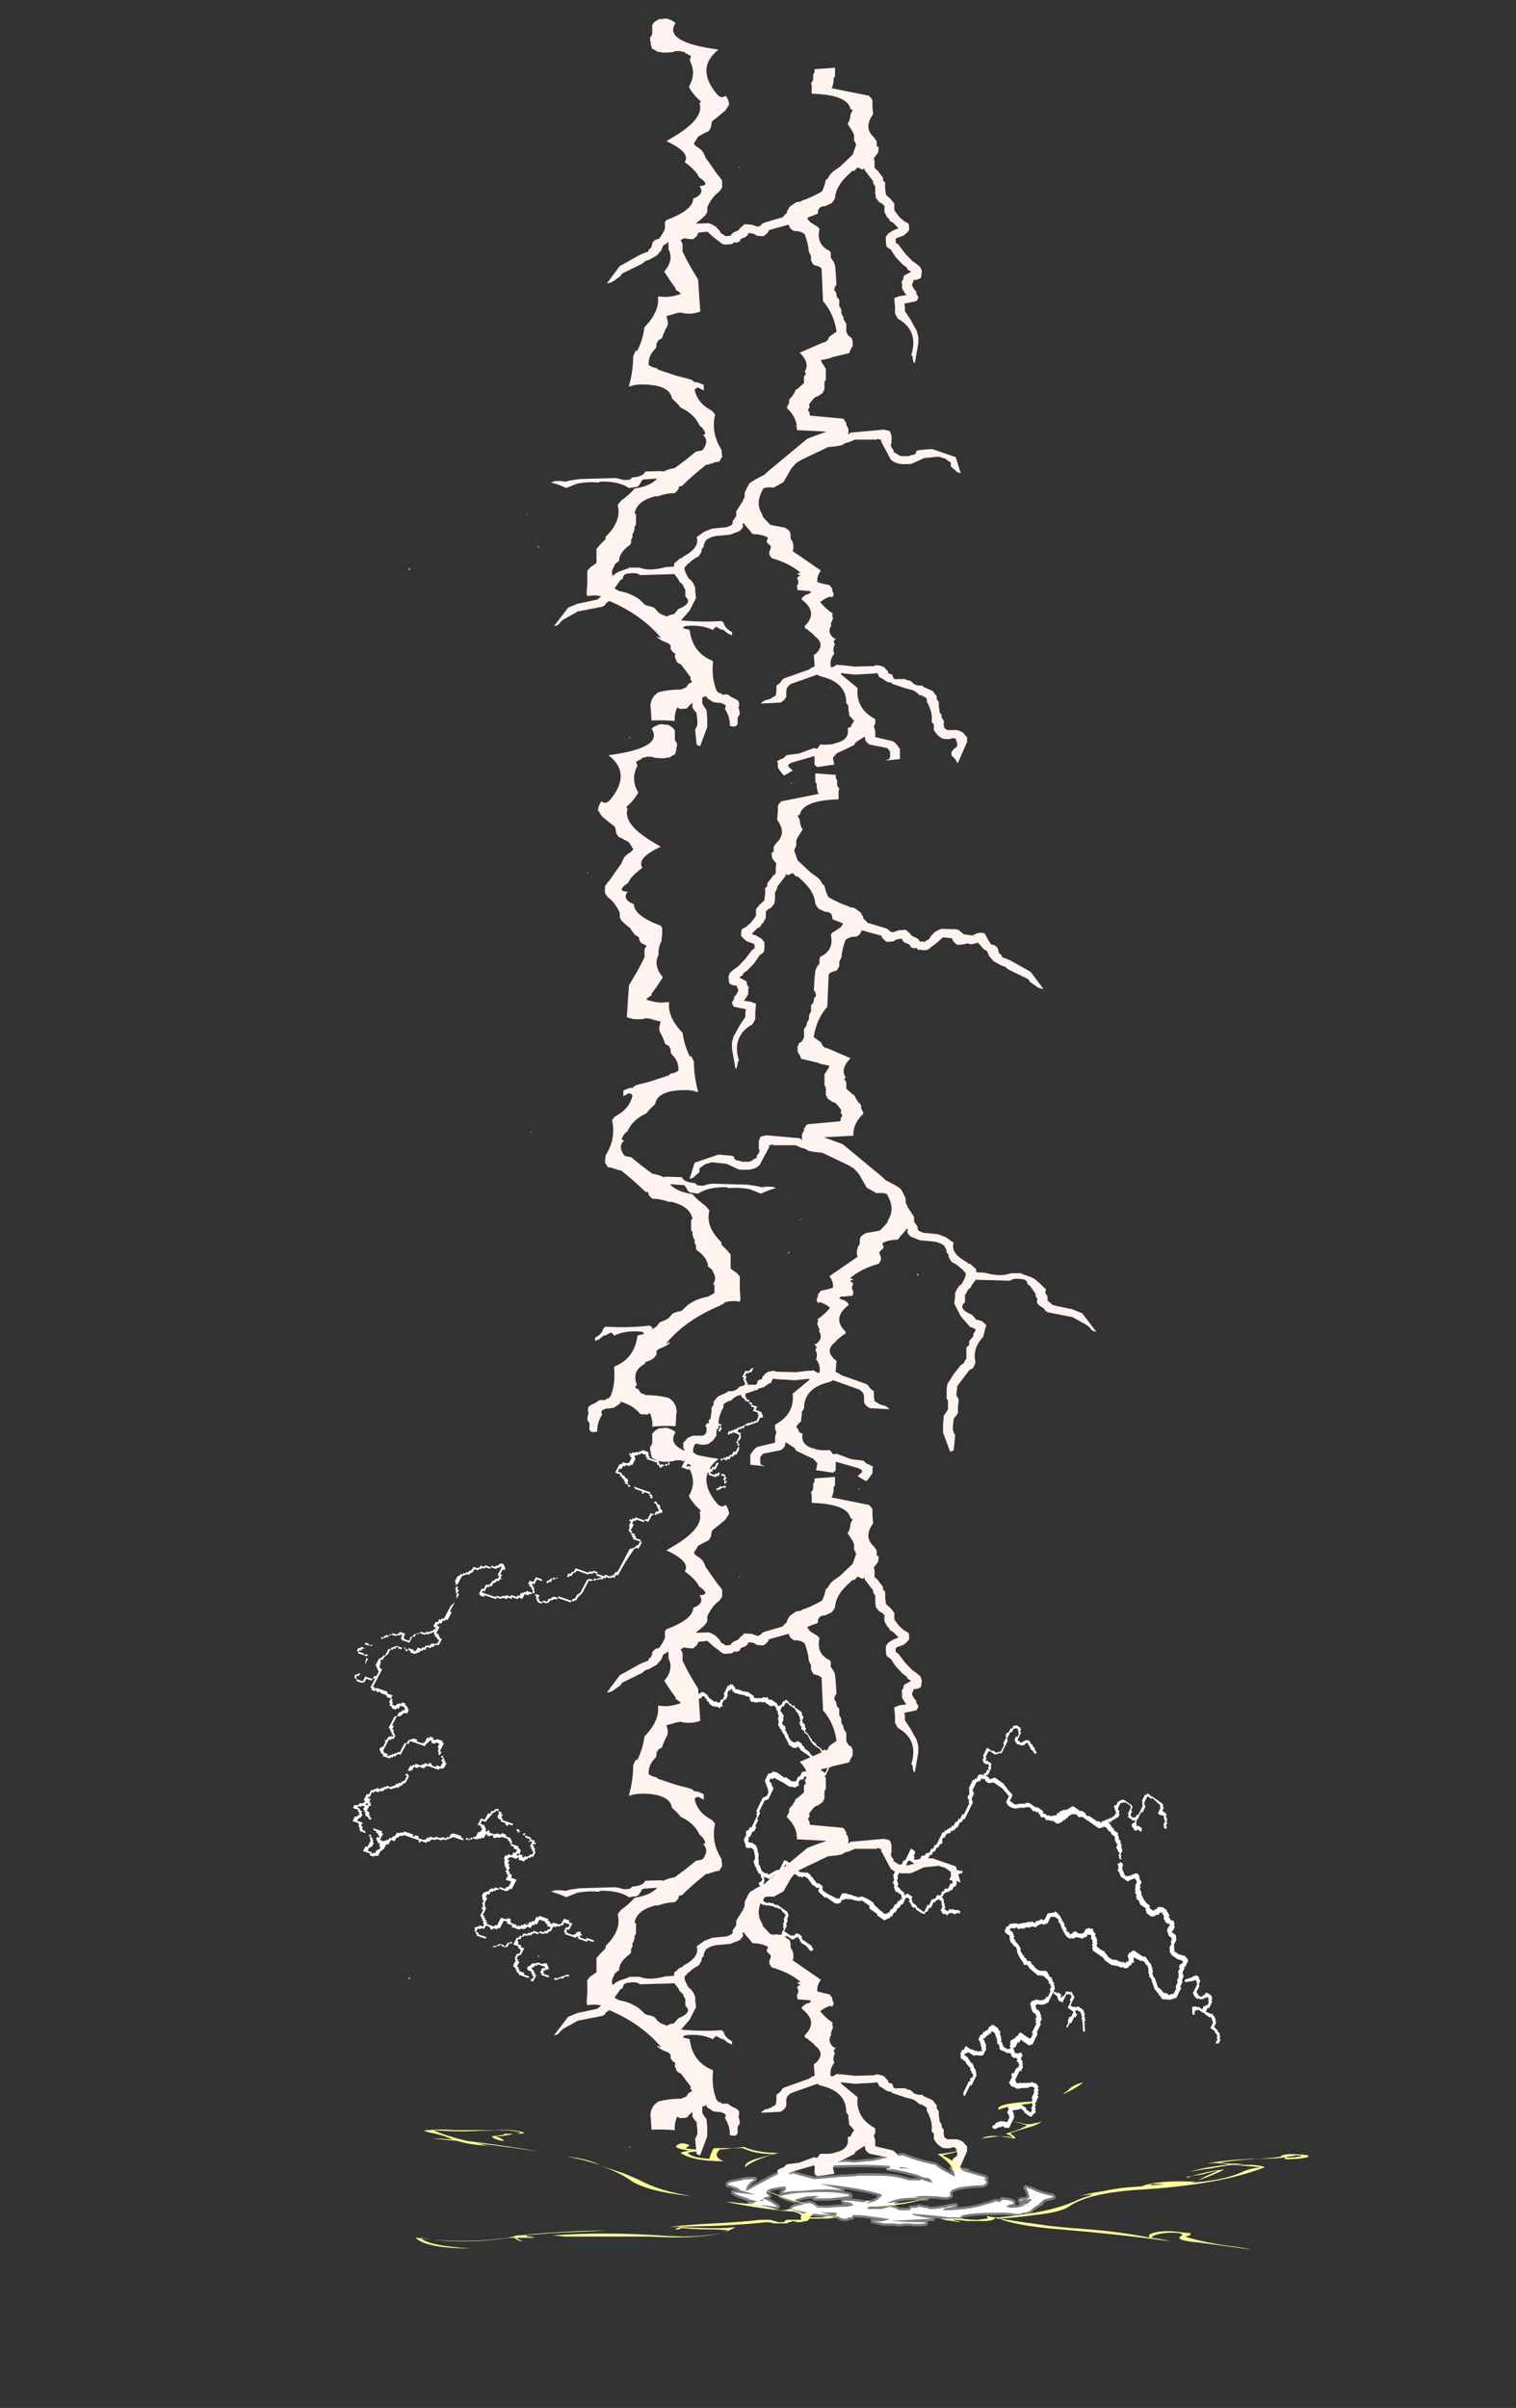 <?xml version="1.0" encoding="UTF-8" standalone="no"?>
<svg xmlns:ffdec="https://www.free-decompiler.com/flash" xmlns:xlink="http://www.w3.org/1999/xlink" ffdec:objectType="frame" height="705.2px" width="444.2px" xmlns="http://www.w3.org/2000/svg">
  <rect width="100%" height="100%" fill="#333333" stroke="none"/>
  <g transform="matrix(1.0, 0.0, 0.0, 1.0, 188.65, 639.5)">
    <use ffdec:characterId="199" height="15.4" transform="matrix(6.882, 4.785, -3.067, 6.279, 36.723, -191.398)" width="22.25" xlink:href="#shape0"/>
    <use ffdec:characterId="221" height="8.9" transform="matrix(-4.926, 9.34, 10.859, 3.755, -28.689, -261.075)" width="18.4" xlink:href="#shape1"/>
    <use ffdec:characterId="169" height="29.25" transform="matrix(0.0, 2.928, -4.137, 0.0, 94.697, -619.669)" width="71.6" xlink:href="#shape2"/>
    <use ffdec:characterId="169" height="29.25" transform="matrix(0.0, 2.928, 4.137, 0.0, 11.553, -413.019)" width="71.6" xlink:href="#shape2"/>
    <use ffdec:characterId="169" height="29.25" transform="matrix(0.0, 2.928, -4.137, 0.0, 94.697, -206.969)" width="71.6" xlink:href="#shape2"/>
    <use ffdec:characterId="170" height="7.0" transform="matrix(7.0, 0.0, 0.0, 7.0, -66.9, -29.65)" width="37.4" xlink:href="#shape3"/>
    <use ffdec:characterId="200" height="27.5" transform="matrix(0.0, 2.928, -4.137, 0.0, 44.864, -634.043)" width="71.95" xlink:href="#shape4"/>
    <use ffdec:characterId="200" height="27.5" transform="matrix(0.0, 2.928, 4.137, 0.0, -33.315, -427.393)" width="71.95" xlink:href="#shape4"/>
    <use ffdec:characterId="200" height="27.5" transform="matrix(0.0, 2.928, -4.137, 0.0, 44.864, -221.343)" width="71.95" xlink:href="#shape4"/>
  </g>
  <defs>
    <g id="shape0" transform="matrix(1.0, 0.0, 0.0, 1.0, 16.4, 19.85)">
      <path d="M0.45 -19.7 L0.45 -19.6 0.6 -19.6 0.65 -19.55 0.65 -19.5 0.75 -19.4 0.75 -19.3 0.8 -19.3 0.8 -19.15 0.85 -19.15 0.85 -19.05 0.75 -19.05 0.75 -19.1 0.7 -19.15 0.7 -19.3 0.6 -19.4 0.6 -19.45 0.55 -19.45 0.45 -19.4 0.35 -19.4 0.35 -19.65 0.3 -19.7 0.3 -19.75 0.25 -19.75 -0.05 -19.8 -0.1 -19.75 -0.2 -19.75 -0.25 -19.75 -0.25 -19.4 -0.2 -19.4 -0.2 -19.35 -0.15 -19.35 -0.15 -19.05 -0.2 -19.05 -0.2 -18.7 -0.25 -18.65 -0.25 -18.6 -0.3 -18.6 -0.3 -18.55 -0.55 -18.55 -0.55 -18.65 -0.6 -18.65 -0.6 -18.95 -0.65 -19.0 -0.85 -19.0 -1.0 -18.85 -1.0 -18.6 -0.95 -18.55 -0.9 -18.55 -0.9 -18.45 -0.85 -18.45 -0.85 -18.3 -0.9 -18.25 -0.9 -18.2 -0.95 -18.15 -0.95 -18.1 -1.0 -18.05 -1.0 -17.95 -1.05 -17.95 -1.1 -17.9 -1.05 -17.9 -1.0 -17.85 -0.95 -17.85 -0.9 -17.8 -0.8 -17.8 -0.8 -17.75 -0.6 -17.75 -0.6 -17.7 -0.5 -17.6 -0.5 -17.55 -0.4 -17.55 -0.4 -17.5 -0.3 -17.4 -0.3 -17.35 -0.2 -17.25 -0.2 -17.05 -0.15 -17.05 -0.15 -16.95 -0.1 -16.95 -0.1 -16.9 -0.2 -16.9 -0.2 -16.95 -0.25 -17.0 -0.25 -17.1 -0.3 -17.1 -0.35 -17.15 -0.4 -17.15 -0.4 -17.2 -0.45 -17.2 -0.45 -17.35 -0.5 -17.35 -0.55 -17.4 -0.6 -17.4 -0.6 -17.45 -0.65 -17.5 -0.65 -17.55 -0.8 -17.55 -0.85 -17.6 -0.95 -17.6 -1.05 -17.65 -1.15 -17.65 -1.15 -17.6 -1.2 -17.6 -1.2 -17.55 -1.3 -17.45 -2.0 -17.45 -2.1 -17.35 -2.25 -17.4 -2.25 -17.35 -2.3 -17.35 -2.4 -17.25 -2.4 -17.2 -2.45 -17.15 -2.45 -17.05 -2.5 -17.0 -2.5 -16.9 -2.55 -16.9 -2.55 -16.8 -2.6 -16.75 -2.6 -16.7 -2.7 -16.6 -2.9 -16.6 -2.9 -16.55 -2.95 -16.55 -3.05 -16.5 -3.1 -16.45 -3.15 -16.5 -3.25 -16.5 -3.25 -16.45 -3.35 -16.45 -3.35 -16.5 -3.45 -16.5 -3.45 -16.55 -3.5 -16.55 -3.5 -16.5 -3.6 -16.5 -3.65 -16.45 -3.75 -16.5 -3.85 -16.5 -4.05 -16.3 -4.1 -16.3 -4.1 -16.25 -4.15 -16.25 -4.15 -16.2 -4.2 -16.2 -4.2 -16.15 -4.25 -16.15 -4.25 -16.1 -4.3 -16.1 -4.4 -16.05 -4.55 -16.05 -4.6 -16.1 -4.65 -16.1 -4.65 -16.4 -4.7 -16.4 -4.8 -16.45 -4.85 -16.45 -4.95 -16.5 -5.35 -16.5 -5.5 -16.35 -5.65 -16.35 -5.65 -16.4 -5.7 -16.4 -5.75 -16.35 -5.8 -16.35 -5.8 -16.2 -5.85 -16.2 -5.85 -16.15 -5.9 -16.1 -5.9 -15.7 -5.85 -15.7 -5.85 -15.65 -5.8 -15.65 -5.8 -15.4 -5.7 -15.3 -5.7 -14.5 -5.75 -14.5 -5.75 -14.35 -5.8 -14.3 -5.8 -14.05 -5.85 -14.0 -5.85 -13.9 -5.9 -13.85 -5.9 -13.8 -5.95 -13.8 -5.95 -13.65 -6.0 -13.65 -6.05 -13.55 -6.05 -13.4 -6.1 -13.35 -6.1 -13.25 -6.05 -13.2 -6.05 -13.1 -6.1 -13.05 -6.1 -12.9 -6.15 -12.85 -6.15 -12.65 -6.2 -12.65 -6.2 -12.45 -6.25 -12.45 -6.25 -12.25 -6.3 -12.2 -6.3 -12.15 -6.4 -12.05 -6.4 -11.95 -6.45 -11.9 -6.45 -11.85 -6.5 -11.8 -6.5 -11.75 -6.8 -11.75 -6.85 -11.7 -6.85 -11.45 -6.9 -11.4 -6.9 -11.15 -6.95 -11.1 -6.95 -10.9 -6.9 -10.85 -6.9 -10.75 -6.8 -10.65 -6.8 -10.55 -6.75 -10.55 -6.6 -10.5 -6.5 -10.5 -6.45 -10.45 -6.45 -10.4 -6.4 -10.45 -6.4 -10.5 -6.35 -10.55 -6.15 -10.55 -6.15 -10.45 -6.05 -10.35 -5.9 -10.35 -5.85 -10.3 -5.55 -10.3 -5.55 -10.65 -5.5 -10.65 -5.5 -10.95 -5.45 -10.95 -5.45 -11.0 -5.4 -11.05 -5.4 -11.2 -5.35 -11.25 -5.3 -11.25 -5.3 -11.3 -5.25 -11.35 -5.3 -11.35 -5.3 -11.45 -5.25 -11.5 -5.25 -11.6 Q-5.25 -11.65 -5.2 -11.65 L-5.15 -11.7 -5.15 -11.95 -5.1 -11.95 -5.1 -12.05 -5.15 -12.05 -5.15 -12.1 -5.2 -12.05 -5.25 -12.05 -5.25 -12.4 -5.2 -12.45 -5.2 -12.5 -5.1 -12.6 -5.05 -12.6 -5.0 -12.65 -4.95 -12.65 -4.95 -12.55 -5.0 -12.55 -5.0 -12.5 -5.1 -12.4 -5.1 -12.35 -5.15 -12.35 -5.15 -12.3 Q-5.1 -12.3 -5.1 -12.25 L-5.05 -12.25 -5.05 -12.2 -5.0 -12.2 -5.0 -12.15 -4.95 -12.1 -4.95 -11.95 -5.0 -11.9 -5.0 -11.75 -5.05 -11.7 -5.05 -11.65 -5.1 -11.6 Q-5.1 -11.55 -5.15 -11.55 L-5.15 -11.5 -5.2 -11.45 -5.2 -11.3 -5.25 -11.25 -5.15 -11.25 -5.15 -11.2 -5.1 -11.2 -5.1 -11.15 -5.0 -11.05 -5.0 -11.0 -4.95 -11.0 -4.95 -10.9 -4.8 -10.9 -4.8 -11.0 -4.75 -11.05 -4.7 -11.05 -4.7 -11.1 -4.65 -11.1 -4.55 -11.15 -4.5 -11.2 -4.4 -11.2 -4.4 -11.1 -4.45 -11.1 -4.5 -11.05 -4.5 -11.0 -4.55 -11.0 -4.55 -10.95 -4.65 -10.95 -4.75 -10.85 -4.75 -10.75 -4.85 -10.75 -4.9 -10.7 -4.95 -10.7 -5.0 -10.75 -5.05 -10.75 -5.05 -10.95 -5.1 -10.95 -5.1 -11.0 -5.15 -11.05 -5.15 -11.1 -5.3 -11.1 -5.3 -11.05 -5.35 -11.0 -5.35 -10.9 -5.4 -10.9 -5.4 -10.6 -5.45 -10.6 -5.45 -10.4 -5.5 -10.35 -5.5 -10.25 -5.6 -10.2 -5.85 -10.2 -5.9 -10.25 -5.95 -10.2 -6.05 -10.2 -6.05 -10.25 -6.1 -10.25 -6.15 -10.3 -6.2 -10.3 -6.2 -10.4 -6.25 -10.4 -6.3 -10.4 -6.35 -10.35 -6.35 -10.05 -6.4 -10.0 -6.4 -9.85 -6.45 -9.8 -6.45 -9.6 -6.5 -9.55 -6.5 -9.35 -6.55 -9.35 -6.55 -9.25 -6.6 -9.2 -6.65 -9.1 -6.7 -9.05 -7.0 -9.05 -7.0 -9.1 -7.35 -9.1 -7.35 -9.15 -7.4 -9.2 -7.7 -9.2 Q-7.75 -9.15 -7.8 -9.1 L-8.0 -9.0 -8.05 -9.0 -8.1 -8.95 -8.15 -8.95 -8.15 -8.9 -8.2 -8.9 -8.3 -8.8 -8.3 -8.75 -8.35 -8.75 -8.35 -8.6 -8.4 -8.55 -8.4 -8.5 -8.45 -8.5 -8.5 -8.45 -8.9 -8.45 -8.9 -8.4 -9.2 -8.45 -9.25 -8.5 -9.25 -8.6 -9.3 -8.6 -9.3 -8.55 -9.55 -8.55 Q-9.6 -8.6 -9.65 -8.6 L-9.75 -8.65 -9.9 -8.65 -9.95 -8.6 -9.95 -8.55 -10.05 -8.55 -10.05 -8.5 -10.45 -8.5 -10.45 -8.55 -10.5 -8.55 -10.55 -8.6 -10.7 -8.6 -10.7 -8.25 -10.75 -8.2 -10.75 -8.15 -10.85 -8.05 -10.85 -8.0 -10.9 -7.95 -10.9 -7.9 -10.95 -7.8 -10.95 -7.75 -11.0 -7.7 -11.2 -7.65 -11.15 -7.6 -11.1 -7.5 -11.1 -7.4 -11.0 -7.3 -11.0 -7.15 -10.95 -7.15 -10.95 -7.05 -10.9 -7.0 -10.9 -6.95 -10.85 -6.95 -10.85 -6.8 -10.7 -6.8 -10.6 -6.9 -10.55 -6.9 -10.5 -6.95 -10.35 -6.95 -10.35 -7.0 -9.9 -7.0 -9.8 -6.9 -9.8 -6.75 -9.75 -6.7 -9.75 -6.55 -9.7 -6.5 -9.7 -6.25 -9.4 -6.25 -9.4 -6.3 -9.35 -6.3 -9.3 -6.35 -9.3 -6.45 -9.25 -6.45 -9.25 -6.5 -9.05 -6.5 -9.05 -6.45 -9.0 -6.4 -8.6 -6.4 -8.55 -6.35 -8.5 -6.35 -8.5 -6.25 -8.55 -6.2 -8.6 -6.2 Q-8.75 -6.3 -8.95 -6.25 L-9.05 -6.3 -9.1 -6.35 -9.15 -6.35 -9.15 -6.4 -9.2 -6.35 -9.2 -6.3 -9.25 -6.3 -9.25 -6.2 -9.3 -6.2 -9.3 -6.15 -9.55 -6.15 -9.55 -6.1 -9.6 -6.1 -9.6 -6.0 -9.65 -5.95 -9.65 -5.9 -9.7 -5.9 -9.75 -5.85 -9.8 -5.85 -9.8 -5.7 -9.75 -5.7 -9.7 -5.65 -9.65 -5.65 -9.65 -5.6 -9.6 -5.6 -9.6 -5.45 -9.5 -5.35 -9.5 -5.25 -9.45 -5.2 -9.45 -4.95 -9.5 -4.95 -9.5 -5.0 -9.55 -5.05 -9.55 -5.1 -9.6 -5.15 -9.6 -5.3 -9.65 -5.3 -9.7 -5.35 -9.7 -5.4 -9.75 -5.45 -9.75 -5.5 -9.85 -5.55 -9.9 -5.6 -9.9 -5.7 -9.95 -5.75 -9.95 -5.9 -9.9 -5.95 -9.8 -6.0 -9.7 -6.1 -9.75 -6.1 -9.75 -6.35 -9.8 -6.35 -9.8 -6.45 -9.85 -6.45 -9.85 -6.6 -9.9 -6.65 -9.9 -6.85 -10.1 -6.9 -10.15 -6.95 -10.2 -6.9 -10.25 -6.9 Q-10.3 -6.9 -10.35 -6.85 L-10.45 -6.85 -10.5 -6.8 -10.55 -6.8 -10.6 -6.75 -10.65 -6.75 -10.65 -6.7 -10.75 -6.7 -10.75 -6.65 -10.9 -6.65 -10.95 -6.7 -10.95 -6.85 -11.0 -6.9 -11.0 -6.95 -11.05 -7.0 -11.05 -7.1 -11.1 -7.15 -11.1 -7.25 -11.2 -7.25 -11.25 -7.3 -11.25 -7.35 -11.2 -7.4 -11.2 -7.55 -11.25 -7.55 -11.3 -7.6 -11.3 -7.65 -11.45 -7.65 -11.45 -7.7 -11.5 -7.7 -11.6 -7.8 -11.65 -7.8 -11.65 -7.85 -11.7 -7.85 -11.7 -7.9 -11.75 -7.9 -11.75 -8.05 Q-11.75 -8.1 -11.8 -8.15 L-11.8 -8.2 -11.85 -8.2 -11.85 -8.25 -11.95 -8.35 -12.05 -8.35 -12.15 -8.25 -12.25 -8.25 -12.25 -8.3 -12.4 -8.45 -12.4 -8.7 -12.45 -8.75 -12.45 -8.85 -12.4 -8.9 -12.4 -9.05 -12.35 -9.05 -12.35 -9.6 -12.4 -9.65 -12.4 -9.75 -12.45 -9.75 -12.45 -10.35 Q-12.45 -10.4 -12.4 -10.45 L-12.35 -10.55 -12.35 -10.7 -12.4 -10.75 -12.4 -10.8 -12.45 -10.8 -12.45 -10.85 -12.5 -10.85 -12.5 -10.9 -12.55 -10.9 -12.55 -10.95 -12.6 -10.95 -12.6 -11.0 -12.65 -11.0 -12.65 -11.35 -12.55 -11.45 -12.55 -11.5 -12.5 -11.55 -12.4 -11.6 -12.05 -11.6 -12.05 -11.65 -11.75 -11.65 -11.75 -11.7 -11.7 -11.7 -11.65 -11.75 -11.65 -12.0 -11.6 -12.0 -11.6 -12.25 -11.55 -12.25 -11.55 -12.3 -11.4 -12.35 -11.3 -12.4 -11.3 -12.45 -11.25 -12.45 -11.25 -12.6 -11.3 -12.65 -11.3 -12.7 -11.35 -12.8 -11.45 -12.9 -11.55 -12.9 -11.6 -12.95 -12.0 -12.95 -12.05 -13.0 -12.15 -13.0 -12.15 -12.9 -12.2 -12.9 -12.25 -12.85 -12.45 -12.85 -12.55 -12.95 -12.6 -12.95 -12.6 -13.0 -12.65 -13.0 -12.75 -13.1 -12.8 -13.1 -12.85 -13.15 -12.9 -13.15 -12.9 -13.2 -13.0 -13.2 -13.0 -13.25 -13.05 -13.25 -13.1 -13.3 -13.1 -13.35 -13.15 -13.45 -13.2 -13.5 -13.2 -13.6 -13.3 -13.7 -13.3 -13.75 -13.35 -13.75 -13.45 -13.85 -13.55 -13.85 -13.55 -13.8 -13.6 -13.8 -13.6 -13.75 -13.9 -13.75 -13.9 -13.7 -13.95 -13.7 -14.0 -13.65 -14.05 -13.65 -14.05 -13.6 -14.1 -13.6 -14.1 -13.55 -14.15 -13.55 -14.15 -13.5 -14.25 -13.5 -14.25 -13.45 -14.35 -13.45 -14.4 -13.5 -14.4 -13.55 -14.5 -13.55 -14.55 -13.5 -14.65 -13.5 -14.7 -13.45 -14.75 -13.45 -14.8 -13.4 -14.85 -13.4 -14.95 -13.35 -15.05 -13.35 -15.1 -13.4 -15.15 -13.4 -15.15 -13.3 -15.2 -13.3 -15.2 -13.15 -15.15 -13.1 -15.15 -12.9 -15.2 -12.85 -15.2 -12.65 -15.15 -12.6 -15.15 -12.55 -15.2 -12.55 -15.2 -12.45 -15.3 -12.45 -15.35 -12.4 -15.4 -12.4 -15.45 -12.35 -15.6 -12.35 -15.65 -12.4 -15.75 -12.4 -15.75 -12.45 -15.85 -12.45 -15.85 -12.5 -15.95 -12.45 -15.95 -12.35 -16.2 -12.1 -16.2 -12.05 -16.3 -12.0 -16.4 -12.0 -16.4 -12.05 -16.35 -12.05 -16.35 -12.15 -16.3 -12.2 -16.25 -12.2 -16.25 -12.25 -16.2 -12.25 -16.2 -12.3 -16.15 -12.3 -16.15 -12.35 -16.1 -12.4 -16.1 -12.45 -16.05 -12.5 -16.05 -12.55 -16.0 -12.6 Q-15.85 -12.65 -15.7 -12.55 L-15.45 -12.55 -15.45 -12.6 -15.35 -12.6 -15.3 -12.65 -15.3 -12.8 -15.25 -12.8 -15.25 -13.0 -15.3 -13.05 -15.3 -13.45 -15.25 -13.45 -15.25 -13.55 -15.2 -13.55 -15.15 -13.6 -15.1 -13.55 -15.05 -13.55 -15.0 -13.5 -14.95 -13.5 -14.95 -13.55 -14.9 -13.55 Q-14.8 -13.6 -14.7 -13.6 L-14.7 -13.65 -14.6 -13.65 -14.6 -13.7 -14.3 -13.7 -14.3 -13.65 -14.25 -13.65 -14.2 -13.7 -14.15 -13.7 -14.15 -13.75 -14.1 -13.75 -14.0 -13.85 -14.0 -13.9 -13.95 -13.9 -13.85 -14.0 -13.8 -13.95 -13.75 -13.95 -13.7 -14.0 -13.45 -14.0 -13.4 -13.95 -13.35 -13.95 -13.35 -14.0 -13.3 -14.05 -13.3 -14.25 -13.25 -14.25 -13.25 -14.35 -13.15 -14.35 -13.05 -14.3 -13.0 -14.35 -13.0 -14.3 -12.9 -14.3 -12.9 -14.35 -12.85 -14.35 -12.85 -14.3 -12.55 -14.3 -12.5 -14.25 -12.5 -14.2 -12.45 -14.2 -12.4 -14.15 -12.4 -14.0 -12.35 -14.0 -12.35 -13.95 -12.25 -13.95 -12.2 -13.85 -12.15 -13.85 -12.15 -13.75 -12.1 -13.7 -12.0 -13.7 -11.95 -13.65 -11.9 -13.65 -11.85 -13.6 -11.8 -13.6 -11.75 -13.55 -11.6 -13.55 -11.55 -13.5 -11.35 -13.5 -11.3 -13.45 -11.25 -13.5 -11.25 -13.55 -11.15 -13.55 -11.15 -13.6 -11.1 -13.6 -11.1 -13.55 -11.05 -13.55 -11.0 -13.5 -10.95 -13.5 -10.9 -13.45 -10.9 -13.4 -10.85 -13.4 -10.85 -13.0 -10.8 -13.0 -10.8 -12.65 -10.95 -12.6 -10.95 -12.55 -11.0 -12.55 -11.05 -12.5 -11.1 -12.5 -11.1 -12.35 -11.15 -12.3 Q-11.15 -12.25 -11.2 -12.25 L-11.2 -12.2 -11.25 -12.2 -11.4 -12.15 -11.45 -12.15 -11.45 -12.0 -11.55 -11.9 -11.55 -11.75 -11.5 -11.7 -11.5 -11.65 -11.55 -11.6 -11.55 -11.55 -11.6 -11.5 Q-11.65 -11.5 -11.7 -11.45 L-11.8 -11.4 -12.0 -11.4 -12.35 -11.35 -12.4 -11.35 -12.4 -11.3 -12.45 -11.25 -12.5 -11.25 -12.5 -11.1 -12.4 -11.1 -12.4 -11.05 -12.35 -11.05 -12.35 -11.0 -12.3 -11.0 -12.25 -10.95 -12.25 -10.45 -12.3 -10.4 -12.3 -10.35 -12.35 -10.35 -12.35 -9.8 -12.3 -9.8 -12.3 -9.5 -12.25 -9.5 -12.25 -9.2 -12.2 -9.2 -12.2 -9.0 -12.25 -8.95 -12.25 -8.7 -12.3 -8.65 -12.25 -8.6 -12.25 -8.5 -12.15 -8.5 -12.1 -8.55 -11.9 -8.55 -11.9 -8.5 -11.85 -8.5 Q-11.8 -8.4 -11.7 -8.3 L-11.65 -8.15 -11.6 -8.1 -11.6 -8.05 -11.55 -8.0 -11.55 -7.95 -11.5 -7.95 -11.35 -7.8 -11.2 -7.8 -11.15 -7.85 -11.05 -7.85 -11.05 -7.9 -11.0 -7.95 -11.0 -8.0 -10.95 -8.05 -10.95 -8.1 -10.9 -8.15 -10.9 -8.2 -10.85 -8.2 -10.85 -8.25 -10.8 -8.25 -10.8 -8.7 -10.75 -8.75 -10.55 -8.75 -10.5 -8.7 -10.4 -8.65 -10.35 -8.65 -10.3 -8.6 -10.25 -8.65 -10.1 -8.7 -10.05 -8.7 -10.05 -8.75 -10.0 -8.75 -9.95 -8.8 -9.9 -8.8 -9.9 -8.85 -9.75 -8.85 Q-9.7 -8.8 -9.6 -8.8 -9.55 -8.75 -9.5 -8.75 L-9.4 -8.7 -9.35 -8.75 -9.2 -8.75 -9.15 -8.7 -9.15 -8.65 -9.1 -8.6 -8.9 -8.6 -8.6 -8.65 -8.55 -8.65 -8.5 -8.7 -8.45 -8.7 -8.45 -8.95 -8.35 -9.05 -8.2 -9.1 Q-8.15 -9.15 -8.05 -9.15 -8.0 -9.2 -7.9 -9.2 L-7.75 -9.35 -7.5 -9.4 -7.3 -9.4 -7.25 -9.35 -7.0 -9.3 -6.85 -9.3 -6.8 -9.25 -6.8 -9.3 -6.75 -9.3 -6.7 -9.35 -6.7 -9.4 -6.65 -9.45 -6.65 -9.6 -6.6 -9.65 -6.6 -9.85 -6.55 -9.9 -6.55 -10.05 -6.5 -10.1 -6.5 -10.2 -6.45 -10.2 -6.45 -10.25 -6.5 -10.25 -6.5 -10.3 -6.55 -10.35 -6.75 -10.35 -6.75 -10.3 -6.9 -10.45 -6.9 -10.5 -6.95 -10.55 -7.0 -10.55 -7.0 -10.7 -7.05 -10.75 -7.05 -10.8 -7.1 -10.8 -7.1 -11.2 -7.05 -11.25 -7.05 -11.4 -7.0 -11.4 -7.0 -11.6 -6.95 -11.65 -6.95 -12.2 -6.8 -12.2 -6.75 -12.15 -6.75 -12.0 -6.7 -12.0 -6.7 -11.9 -6.65 -11.9 -6.5 -12.05 -6.5 -12.2 -6.4 -12.3 -6.4 -12.4 -6.3 -12.5 -6.3 -12.7 -6.25 -12.7 -6.25 -12.9 -6.2 -12.95 -6.2 -13.55 -6.15 -13.55 -6.15 -13.65 -6.1 -13.7 -6.1 -13.75 -6.05 -13.8 -6.05 -13.85 -6.0 -13.9 -6.0 -14.0 -5.95 -14.0 -5.95 -14.2 -5.9 -14.25 -5.9 -14.4 -5.85 -14.4 -5.85 -14.65 -5.8 -14.65 -5.8 -15.2 -5.85 -15.2 -5.85 -15.3 -5.9 -15.3 -5.95 -15.35 -5.95 -15.55 -6.0 -15.6 -6.0 -15.65 -6.05 -15.7 -6.05 -16.1 -6.0 -16.1 -6.0 -16.2 -5.95 -16.2 -5.95 -16.4 -5.85 -16.5 -5.75 -16.5 -5.8 -16.55 -5.8 -16.6 -5.75 -16.6 -5.75 -16.8 -5.7 -16.8 -5.7 -16.85 -5.75 -16.85 -5.75 -16.95 -5.8 -17.0 -5.85 -17.0 -5.85 -16.95 -6.0 -16.95 -6.0 -17.0 -6.05 -17.0 -6.05 -17.15 -6.1 -17.15 -6.1 -17.55 -5.9 -17.55 -5.85 -17.6 -5.7 -17.6 -5.7 -17.65 -5.6 -17.75 -5.6 -18.05 -5.65 -18.1 -5.65 -18.4 -5.7 -18.4 -5.7 -18.55 -5.65 -18.6 -5.65 -18.8 -5.6 -18.8 -5.6 -18.95 -5.5 -19.05 -5.35 -19.05 -5.3 -19.0 -5.3 -18.9 -5.25 -18.9 -5.25 -18.55 -5.1 -18.55 -5.05 -18.6 -5.05 -18.65 -5.0 -18.7 -5.0 -18.75 -4.95 -18.75 -4.95 -18.8 -4.8 -18.8 -4.8 -18.75 -4.7 -18.75 -4.65 -18.7 -4.6 -18.7 -4.5 -18.6 -4.45 -18.6 -4.45 -18.55 Q-4.45 -18.5 -4.5 -18.5 L-4.6 -18.55 -4.7 -18.55 -4.7 -18.6 -4.75 -18.6 -4.8 -18.65 -4.85 -18.65 -4.85 -18.7 -4.9 -18.7 -4.9 -18.65 -4.95 -18.65 -4.95 -18.55 -5.05 -18.45 -5.1 -18.45 -5.2 -18.4 -5.3 -18.45 -5.35 -18.5 -5.35 -18.65 -5.3 -18.65 -5.3 -18.8 -5.35 -18.85 -5.35 -18.9 -5.4 -18.9 -5.4 -18.95 -5.45 -18.95 -5.55 -18.85 -5.55 -18.7 -5.6 -18.65 -5.6 -18.35 -5.55 -18.3 -5.55 -17.7 -5.6 -17.7 -5.6 -17.65 -5.65 -17.65 -5.65 -17.6 -5.75 -17.5 -5.95 -17.5 -6.0 -17.45 -6.0 -17.4 -6.0 -17.2 -5.95 -17.15 -5.95 -17.05 -5.9 -17.1 -5.7 -17.1 -5.7 -17.0 -5.65 -16.95 -5.65 -16.6 -5.7 -16.6 -5.7 -16.55 -5.55 -16.55 -5.55 -16.5 -5.45 -16.6 -5.45 -16.65 -5.4 -16.65 -5.4 -16.7 -5.0 -16.7 -4.95 -16.65 -4.9 -16.65 -4.8 -16.6 -4.65 -16.55 -4.6 -16.55 -4.55 -16.5 -4.55 -16.25 -4.3 -16.25 -4.3 -16.3 -4.25 -16.3 -4.25 -16.35 -4.2 -16.35 -4.2 -16.4 -4.15 -16.4 Q-4.15 -16.45 -4.1 -16.45 L-4.0 -16.55 -4.0 -16.6 -3.95 -16.6 -3.9 -16.65 -3.65 -16.65 -3.55 -16.7 -3.35 -16.7 -3.3 -16.65 -3.3 -16.6 -3.25 -16.65 -3.1 -16.65 -3.1 -16.7 -3.0 -16.7 -3.0 -16.75 -2.95 -16.75 -2.95 -16.8 -2.9 -16.8 -2.9 -16.85 -2.85 -16.85 -2.85 -17.0 -2.8 -17.0 -2.8 -17.1 -2.75 -17.15 -2.7 -17.25 -2.65 -17.25 -2.65 -17.3 -2.6 -17.3 -2.6 -17.35 -2.55 -17.4 -2.55 -17.45 -2.5 -17.5 -2.5 -17.55 -2.45 -17.6 -2.15 -17.6 -2.1 -17.65 -1.95 -17.65 -1.9 -17.6 -1.85 -17.6 -1.8 -17.65 -1.45 -17.65 -1.4 -17.7 -1.3 -17.7 -1.3 -17.8 -1.25 -17.8 -1.25 -17.85 -1.2 -17.9 -1.2 -17.95 -1.15 -17.95 -1.15 -18.0 -1.1 -18.05 -1.1 -18.1 -1.05 -18.1 -1.05 -18.2 -1.0 -18.2 -1.0 -18.35 -0.95 -18.35 -1.0 -18.4 -1.0 -18.45 -1.05 -18.45 -1.05 -18.5 -1.1 -18.5 -1.1 -18.55 -1.15 -18.55 -1.15 -18.65 -1.1 -18.65 -1.1 -18.85 -1.05 -18.9 -1.05 -18.95 -0.95 -19.05 -0.6 -19.05 -0.55 -19.0 -0.55 -18.85 -0.5 -18.85 -0.5 -18.7 -0.45 -18.65 -0.35 -18.65 -0.35 -18.7 -0.3 -18.7 -0.3 -18.85 -0.25 -18.85 -0.25 -19.3 -0.3 -19.35 -0.3 -19.4 -0.35 -19.45 -0.35 -19.75 -0.3 -19.75 -0.3 -19.85 -0.15 -19.85 -0.15 -19.8 -0.1 -19.85 0.35 -19.85 0.4 -19.8 0.4 -19.75 0.45 -19.75 0.45 -19.7 M0.1 -18.45 L0.1 -18.35 -0.05 -18.35 -0.05 -18.3 -0.1 -18.25 -0.15 -18.25 -0.2 -18.3 -0.25 -18.3 -0.3 -18.35 -0.3 -18.45 -0.25 -18.5 -0.25 -18.65 -0.2 -18.65 -0.2 -18.55 -0.15 -18.5 -0.15 -18.45 -0.1 -18.45 -0.1 -18.5 0.05 -18.5 0.1 -18.45 M0.05 -16.65 L0.1 -16.6 0.1 -16.55 0.15 -16.55 0.25 -16.45 0.35 -16.45 0.35 -16.5 0.4 -16.5 0.4 -16.55 0.45 -16.55 0.45 -16.6 0.5 -16.65 0.5 -16.7 0.55 -16.7 0.55 -16.75 0.6 -16.8 0.7 -16.8 0.75 -16.75 0.75 -16.7 0.8 -16.7 0.8 -16.65 0.85 -16.65 0.9 -16.6 0.9 -16.45 0.95 -16.4 0.95 -16.35 Q0.95 -16.3 1.0 -16.3 L1.05 -16.25 1.1 -16.15 1.15 -16.15 1.15 -16.1 1.2 -16.1 1.25 -16.05 1.4 -16.0 1.5 -16.0 1.55 -15.95 1.55 -15.9 1.7 -15.9 1.75 -15.95 1.75 -16.0 1.8 -16.05 1.8 -16.15 1.85 -16.15 1.85 -16.2 1.9 -16.2 1.95 -16.25 2.15 -16.25 2.15 -16.2 2.2 -16.2 2.25 -16.15 2.3 -16.15 2.3 -16.05 2.35 -16.05 2.4 -16.0 2.45 -16.0 2.5 -16.05 2.6 -15.95 2.6 -15.9 2.65 -15.85 2.65 -15.65 2.6 -15.65 2.65 -15.6 2.8 -15.6 2.85 -15.55 2.85 -15.5 2.9 -15.45 2.9 -15.2 2.95 -15.15 2.95 -15.1 3.0 -15.05 3.0 -15.0 3.15 -15.0 Q3.25 -15.0 3.3 -15.05 L3.35 -15.05 3.4 -15.1 3.55 -15.05 3.6 -15.0 3.6 -14.7 3.55 -14.7 3.6 -14.65 3.6 -14.45 3.7 -14.35 3.7 -14.2 3.75 -14.1 3.75 -13.9 3.8 -13.9 3.8 -13.55 Q3.8 -13.45 3.8 -13.4 L3.75 -13.4 3.75 -13.35 3.65 -13.25 3.65 -13.2 3.6 -13.2 3.55 -13.15 3.5 -13.15 3.5 -13.1 3.45 -13.1 3.4 -13.05 3.3 -13.05 3.3 -13.1 3.2 -13.1 3.15 -13.15 3.1 -13.15 3.0 -13.2 2.95 -13.2 2.95 -13.25 2.9 -13.25 2.9 -13.3 2.85 -13.3 2.85 -13.35 2.8 -13.35 2.8 -13.4 2.75 -13.4 2.75 -13.45 2.65 -13.5 2.6 -13.5 2.6 -13.55 Q2.55 -13.6 2.5 -13.65 L2.5 -13.7 2.45 -13.75 2.45 -13.8 2.4 -13.8 2.4 -13.85 2.3 -13.85 2.25 -13.9 2.15 -13.9 2.1 -13.85 1.8 -13.8 1.85 -13.75 1.85 -13.7 1.9 -13.65 1.9 -13.6 1.85 -13.6 1.85 -13.45 1.8 -13.4 1.8 -13.3 1.7 -13.2 1.6 -13.2 1.6 -13.15 1.4 -13.1 1.35 -13.05 1.3 -13.05 1.25 -13.0 0.95 -13.0 0.85 -13.05 0.4 -13.05 0.4 -13.1 0.35 -13.1 0.35 -13.2 0.3 -13.2 0.3 -13.3 0.25 -13.35 0.25 -13.4 0.2 -13.4 0.15 -13.45 0.15 -13.5 0.1 -13.55 0.05 -13.5 0.0 -13.5 0.0 -13.35 -0.05 -13.35 -0.05 -13.3 -0.1 -13.25 -0.1 -13.2 -0.15 -13.2 -0.35 -13.1 -0.35 -13.05 -0.45 -12.95 -0.5 -12.95 -0.5 -12.9 -0.65 -12.9 -0.75 -12.95 -0.8 -13.0 -0.85 -13.0 -0.85 -13.05 -0.9 -13.05 -1.05 -13.2 -1.1 -13.2 -1.15 -13.25 -1.15 -13.3 -1.35 -13.3 -1.35 -13.25 -1.4 -13.25 -1.45 -13.2 -1.45 -12.9 -1.5 -12.85 -1.5 -12.8 -1.55 -12.8 -1.55 -12.75 -1.65 -12.75 -1.65 -12.7 -1.7 -12.65 Q-1.7 -12.6 -1.75 -12.55 L-1.75 -12.5 -1.8 -12.45 -1.85 -12.45 -1.95 -12.35 -1.95 -12.3 -2.0 -12.3 -2.1 -12.2 -2.1 -12.15 -2.15 -12.15 -2.15 -12.1 -2.2 -12.1 -2.25 -12.05 -2.25 -12.0 -2.4 -12.0 -2.4 -11.95 -2.45 -11.9 -2.5 -11.9 -2.5 -11.85 -2.55 -11.85 -2.55 -11.75 -2.4 -11.75 -2.4 -11.7 -2.35 -11.7 -2.35 -11.65 -2.3 -11.65 -2.3 -11.55 -2.25 -11.55 -2.2 -11.5 -2.05 -11.45 -1.95 -11.4 -1.9 -11.35 -1.9 -11.3 -1.85 -11.25 -1.8 -11.25 -1.75 -11.2 -1.7 -11.2 -1.65 -11.15 -1.55 -11.15 -1.55 -11.1 -1.5 -11.1 -1.45 -11.15 -1.35 -11.15 -1.35 -11.1 -1.25 -11.1 -1.15 -11.05 -1.0 -11.05 -0.9 -11.1 -0.85 -11.15 Q-0.8 -11.15 -0.8 -11.2 L-0.7 -11.2 -0.65 -11.15 -0.6 -11.15 -0.6 -11.1 -0.45 -11.1 -0.45 -11.05 -0.4 -11.05 -0.4 -11.0 -0.35 -11.0 -0.3 -10.95 -0.3 -10.9 -0.25 -10.9 -0.25 -10.85 -0.2 -10.8 -0.2 -10.15 -0.25 -10.1 Q-0.25 -10.05 -0.3 -10.0 -0.35 -9.95 -0.4 -9.9 L-0.5 -9.85 -0.55 -9.8 -0.55 -9.7 -0.5 -9.7 -0.5 -9.65 -0.35 -9.65 -0.2 -9.5 -0.2 -9.45 -0.15 -9.45 -0.15 -9.25 -0.1 -9.25 -0.1 -8.85 -0.05 -8.8 -0.05 -8.5 Q-0.05 -8.4 -0.05 -8.35 L-0.05 -8.3 -0.1 -8.3 -0.1 -8.25 -0.15 -8.2 -0.5 -8.2 -0.5 -8.05 -0.55 -8.05 -0.55 -7.8 -0.6 -7.75 -0.6 -7.7 -0.55 -7.7 -0.55 -7.65 -0.5 -7.65 -0.5 -7.6 -0.45 -7.6 -0.4 -7.65 -0.35 -7.65 -0.35 -7.7 -0.3 -7.75 -0.25 -7.75 -0.2 -7.7 -0.2 -7.55 -0.15 -7.5 -0.1 -7.5 -0.1 -7.45 -0.05 -7.4 -0.05 -7.35 0.0 -7.3 0.0 -7.1 -0.05 -7.1 -0.05 -6.65 0.0 -6.65 0.0 -6.6 0.1 -6.6 0.1 -6.65 0.15 -6.65 0.15 -6.7 0.2 -6.7 0.3 -6.8 0.35 -6.8 0.35 -6.85 0.4 -6.85 0.4 -6.9 0.45 -6.9 0.5 -6.95 0.5 -7.0 0.55 -7.0 0.7 -7.05 0.75 -7.0 0.8 -7.0 0.8 -6.9 0.85 -6.9 0.85 -6.8 0.9 -6.75 0.9 -6.65 0.95 -6.65 0.95 -6.3 1.0 -6.3 1.0 -6.2 1.05 -6.15 1.05 -6.1 1.1 -6.05 1.1 -6.0 1.05 -5.9 1.05 -5.8 1.0 -5.75 0.75 -5.75 0.7 -5.8 0.55 -5.8 0.55 -5.75 0.35 -5.55 0.35 -5.5 0.4 -5.5 0.4 -5.45 0.45 -5.45 0.45 -5.4 0.5 -5.35 0.5 -4.85 0.45 -4.8 0.4 -4.8 0.4 -4.75 0.25 -4.75 0.25 -4.7 0.15 -4.6 0.1 -4.5 0.05 -4.45 -0.05 -4.45 -0.05 -4.55 0.0 -4.6 0.0 -4.7 0.05 -4.75 0.05 -4.8 0.1 -4.8 0.1 -4.85 0.15 -4.9 0.2 -4.9 0.2 -4.95 0.25 -4.95 0.35 -5.0 0.35 -5.25 0.3 -5.25 0.3 -5.3 0.25 -5.3 0.2 -5.35 0.2 -5.5 0.15 -5.5 0.15 -5.7 0.2 -5.7 0.2 -5.75 0.25 -5.75 0.3 -5.8 0.35 -5.8 0.35 -5.85 0.4 -5.85 0.5 -5.95 0.75 -5.95 0.75 -5.9 0.8 -5.9 Q0.9 -5.9 0.95 -5.9 L0.95 -6.05 0.9 -6.05 0.9 -6.2 0.85 -6.25 0.85 -6.3 0.8 -6.35 0.8 -6.4 0.75 -6.45 0.75 -6.7 0.7 -6.75 0.7 -6.85 0.6 -6.85 0.5 -6.75 0.45 -6.65 0.4 -6.65 Q0.4 -6.6 0.35 -6.6 L0.15 -6.4 0.1 -6.4 -0.1 -6.35 -0.15 -6.4 -0.2 -6.4 -0.2 -6.7 -0.25 -6.75 -0.25 -6.85 -0.2 -6.85 -0.2 -7.1 -0.15 -7.15 -0.15 -7.3 -0.2 -7.3 -0.2 -7.35 -0.3 -7.35 -0.3 -7.45 -0.4 -7.45 -0.4 -7.4 -0.55 -7.4 -0.55 -7.45 -0.6 -7.45 -0.6 -7.5 -0.65 -7.45 -0.7 -7.45 -0.7 -7.4 -0.8 -7.4 -1.0 -7.35 -1.05 -7.4 -1.05 -7.45 -1.1 -7.45 -1.1 -7.5 -1.2 -7.5 -1.2 -7.55 -1.25 -7.6 -1.25 -7.65 -1.3 -7.65 -1.3 -7.7 -1.35 -7.7 -1.35 -7.75 -1.4 -7.75 -1.4 -7.8 -1.55 -7.8 -1.55 -7.65 -1.6 -7.65 -1.6 -7.55 -1.65 -7.5 -1.65 -7.4 -1.7 -7.35 -1.7 -7.3 -1.65 -7.3 -1.5 -7.15 -1.5 -7.1 -1.45 -7.05 -1.45 -6.75 -1.55 -6.65 -1.65 -6.6 -1.75 -6.5 -1.95 -6.5 -2.0 -6.45 -2.0 -6.4 -2.05 -6.4 -2.05 -6.3 -1.9 -6.3 -1.85 -6.25 -1.8 -6.25 -1.75 -6.2 -1.65 -6.2 -1.55 -6.1 -1.45 -6.05 -1.45 -6.0 -1.4 -6.0 -1.4 -5.95 -1.35 -5.9 -1.35 -5.4 -1.4 -5.4 -1.4 -4.9 -1.45 -4.85 -1.45 -4.9 -1.5 -4.95 -1.5 -5.5 -1.45 -5.55 -1.5 -5.6 -1.5 -5.65 -1.45 -5.7 -1.45 -5.8 -1.5 -5.85 -1.55 -5.85 -1.55 -5.9 -1.6 -5.9 -1.65 -5.95 -1.65 -6.0 -1.7 -6.0 -1.85 -6.05 Q-1.9 -6.05 -1.9 -6.1 L-2.1 -6.1 -2.15 -6.15 -2.15 -6.2 -2.2 -6.25 -2.2 -6.45 -2.15 -6.45 -2.15 -6.65 -1.95 -6.65 -1.85 -6.7 -1.75 -6.7 -1.75 -6.75 -1.65 -6.75 -1.65 -6.8 -1.6 -6.8 -1.6 -6.85 -1.55 -6.85 -1.55 -6.9 -1.6 -6.9 -1.6 -6.95 -1.7 -7.05 -1.7 -7.1 -1.75 -7.1 -1.75 -7.15 -1.8 -7.15 -1.85 -7.2 -1.85 -7.4 -1.8 -7.45 -1.8 -7.6 -1.75 -7.6 -1.75 -7.7 -1.7 -7.7 -1.7 -7.9 -1.65 -7.95 -1.65 -8.0 -1.6 -8.05 -1.4 -8.05 -1.35 -8.0 -1.3 -8.0 -1.25 -7.95 -1.25 -7.9 -1.15 -7.8 -1.15 -7.75 -1.1 -7.75 -1.1 -7.65 -1.05 -7.65 -0.95 -7.55 -0.9 -7.55 -0.9 -7.5 -0.85 -7.55 -0.75 -7.55 -0.75 -7.6 -0.7 -7.6 -0.7 -7.7 -0.75 -7.7 -0.75 -7.8 -0.8 -7.85 -0.8 -7.95 -0.75 -8.0 -0.75 -8.05 -0.7 -8.1 -0.7 -8.2 -0.65 -8.25 -0.65 -8.4 -0.6 -8.45 -0.25 -8.45 -0.2 -8.5 -0.2 -8.7 -0.25 -8.7 -0.25 -9.15 -0.3 -9.15 -0.3 -9.25 -0.35 -9.25 -0.35 -9.4 -0.4 -9.4 -0.4 -9.45 -0.55 -9.45 -0.7 -9.6 -0.7 -9.65 -0.75 -9.65 -0.75 -9.8 -0.7 -9.85 -0.7 -9.9 -0.65 -9.9 -0.65 -9.95 -0.6 -10.0 -0.55 -10.0 -0.5 -10.05 -0.45 -10.05 -0.45 -10.1 -0.4 -10.1 -0.4 -10.15 -0.35 -10.2 -0.35 -10.3 -0.3 -10.35 -0.3 -10.6 -0.35 -10.65 -0.35 -10.8 -0.4 -10.8 -0.4 -10.85 -0.5 -10.85 -0.5 -10.9 -0.6 -10.95 -0.7 -10.95 -0.75 -11.0 -0.75 -10.95 -0.85 -10.95 -0.85 -10.9 -0.9 -10.9 -0.95 -10.85 -1.35 -10.9 -1.4 -10.95 -1.5 -10.95 -1.5 -10.9 -1.6 -10.9 -1.6 -10.95 -1.65 -10.95 Q-1.7 -11.0 -1.75 -11.0 L-1.9 -11.1 -2.0 -11.2 -2.0 -11.25 -2.05 -11.25 -2.05 -11.3 -2.15 -11.3 -2.3 -11.35 -2.35 -11.35 -2.35 -11.4 -2.4 -11.4 -2.4 -11.45 -2.45 -11.5 -2.45 -11.55 -2.65 -11.55 -2.7 -11.6 -2.7 -11.8 -2.65 -11.85 -2.65 -11.95 -2.5 -12.1 Q-2.45 -12.1 -2.45 -12.15 L-2.4 -12.15 -2.35 -12.2 Q-2.3 -12.2 -2.3 -12.25 L-2.1 -12.45 -2.1 -12.5 -2.05 -12.5 -1.95 -12.6 -1.85 -12.6 -1.85 -12.7 -1.75 -12.8 -1.75 -12.85 -1.7 -12.9 -1.65 -12.9 -1.6 -12.95 -1.6 -13.25 -1.4 -13.45 -1.4 -13.5 -1.3 -13.5 -1.15 -13.45 -1.1 -13.4 -1.05 -13.4 -1.05 -13.35 -1.0 -13.35 -0.95 -13.3 -0.9 -13.3 -0.9 -13.25 -0.85 -13.2 -0.8 -13.2 -0.75 -13.15 -0.75 -13.1 -0.6 -13.1 -0.55 -13.05 -0.55 -13.1 -0.5 -13.15 -0.5 -13.25 -0.45 -13.25 -0.45 -13.3 -0.3 -13.3 -0.25 -13.35 -0.2 -13.35 -0.2 -13.4 -0.15 -13.45 -0.15 -13.65 -0.1 -13.65 -0.1 -13.7 -0.05 -13.75 0.0 -13.75 0.05 -13.8 0.1 -13.8 0.1 -13.75 0.2 -13.7 0.25 -13.7 0.25 -13.6 0.3 -13.6 0.4 -13.5 0.4 -13.45 0.45 -13.4 0.45 -13.3 Q0.6 -13.25 0.8 -13.3 0.85 -13.25 0.9 -13.25 L1.0 -13.2 1.15 -13.2 1.25 -13.25 1.3 -13.3 1.4 -13.3 1.5 -13.35 1.55 -13.35 1.55 -13.4 1.65 -13.4 1.65 -13.5 1.7 -13.5 1.7 -13.6 1.6 -13.7 1.6 -13.85 1.65 -13.9 1.65 -13.95 Q1.7 -14.0 1.7 -14.05 L2.1 -14.05 2.15 -14.1 2.2 -14.1 2.4 -14.0 2.45 -14.0 2.6 -13.85 2.6 -13.8 2.65 -13.8 2.65 -13.7 2.75 -13.6 2.8 -13.6 3.05 -13.35 3.15 -13.35 3.3 -13.3 3.35 -13.3 3.4 -13.35 3.55 -13.35 3.55 -13.4 3.65 -13.5 Q3.65 -13.55 3.65 -13.6 L3.65 -13.75 3.6 -13.8 3.6 -14.0 3.55 -14.05 3.55 -14.2 3.5 -14.3 3.5 -14.35 3.45 -14.35 3.45 -14.55 3.4 -14.55 3.4 -14.7 3.45 -14.75 3.45 -14.85 3.35 -14.85 3.25 -14.8 3.0 -14.8 2.9 -14.85 2.85 -14.9 2.85 -14.95 2.8 -15.0 2.8 -15.2 2.75 -15.25 2.75 -15.35 2.7 -15.4 2.6 -15.4 2.45 -15.55 2.45 -15.75 2.5 -15.8 2.45 -15.8 2.4 -15.85 2.4 -15.8 2.25 -15.8 2.25 -15.85 2.2 -15.85 2.15 -15.9 2.15 -15.95 2.1 -16.0 2.05 -16.0 2.05 -16.05 2.0 -16.05 2.0 -16.0 1.95 -16.0 1.95 -15.9 1.85 -15.8 1.85 -15.75 1.75 -15.65 1.55 -15.65 1.45 -15.75 1.45 -15.8 1.2 -15.8 1.1 -15.9 1.0 -15.9 1.0 -15.95 0.95 -15.95 0.95 -16.05 0.9 -16.05 0.85 -16.1 0.85 -16.15 0.8 -16.2 0.8 -16.25 0.75 -16.35 0.75 -16.5 0.7 -16.55 0.65 -16.55 0.65 -16.6 0.6 -16.55 0.5 -16.4 0.45 -16.3 0.15 -16.3 0.05 -16.4 -0.05 -16.45 -0.05 -16.55 -0.1 -16.6 -0.1 -16.65 -0.15 -16.65 -0.15 -16.7 -0.1 -16.7 -0.1 -16.8 0.0 -16.8 0.05 -16.75 0.05 -16.65 M0.3 -11.05 L0.35 -11.05 0.35 -11.1 0.45 -11.05 0.5 -11.0 0.55 -11.0 0.55 -10.6 0.65 -10.6 0.7 -10.65 0.75 -10.65 0.75 -10.7 0.8 -10.7 0.8 -10.75 1.05 -10.75 1.05 -10.7 1.1 -10.7 1.1 -10.65 1.15 -10.65 1.15 -10.55 1.2 -10.55 1.2 -10.5 1.25 -10.45 1.25 -10.35 1.3 -10.3 1.3 -10.25 1.35 -10.2 1.35 -10.15 1.4 -10.1 1.4 -10.0 1.35 -10.0 1.2 -10.3 1.15 -10.35 1.15 -10.4 1.1 -10.4 1.1 -10.5 1.05 -10.5 1.05 -10.55 1.0 -10.55 1.0 -10.6 0.85 -10.6 0.8 -10.55 0.8 -10.5 0.85 -10.45 0.9 -10.45 0.9 -10.3 0.85 -10.3 0.85 -10.0 0.8 -9.95 0.8 -9.75 0.75 -9.75 0.75 -9.95 Q0.7 -10.0 0.7 -10.05 L0.7 -10.2 0.75 -10.2 0.75 -10.45 0.5 -10.45 0.5 -10.75 0.45 -10.75 0.45 -10.95 0.4 -10.95 0.4 -11.0 0.35 -10.95 0.3 -10.95 0.3 -10.9 0.25 -10.9 0.25 -10.5 0.15 -10.5 0.15 -10.45 0.1 -10.5 0.05 -10.5 0.05 -10.55 0.0 -10.55 0.0 -10.6 -0.15 -10.6 -0.2 -10.65 -0.15 -10.7 -0.05 -10.7 -0.05 -10.75 0.1 -10.75 0.1 -10.65 0.15 -10.65 0.15 -10.75 0.2 -10.75 0.2 -11.0 0.25 -11.0 0.3 -11.05 M4.1 -14.7 L4.2 -14.7 4.2 -14.65 4.25 -14.65 4.25 -14.6 4.3 -14.6 4.3 -14.45 4.35 -14.4 4.35 -14.35 Q4.35 -14.3 4.35 -14.25 L4.35 -14.1 4.4 -14.1 4.45 -14.05 4.55 -14.05 4.6 -14.1 4.6 -14.15 4.65 -14.2 4.65 -14.3 4.7 -14.35 4.9 -14.35 4.9 -14.3 4.95 -14.3 4.95 -14.2 5.0 -14.15 5.0 -13.85 4.95 -13.85 4.95 -13.65 5.1 -13.7 5.15 -13.7 5.2 -13.75 5.25 -13.7 5.3 -13.7 5.4 -13.6 5.4 -13.55 5.45 -13.55 5.45 -13.35 5.4 -13.35 5.55 -13.3 5.6 -13.3 5.65 -13.25 5.7 -13.25 5.75 -13.2 5.75 -13.15 5.8 -13.15 5.8 -13.05 5.85 -13.05 5.85 -12.85 5.8 -12.85 5.8 -12.8 5.75 -12.8 5.75 -13.0 5.7 -13.0 5.7 -13.1 5.65 -13.1 5.65 -13.15 5.55 -13.15 5.55 -13.2 5.35 -13.2 5.35 -13.45 5.2 -13.6 5.15 -13.55 4.95 -13.55 4.9 -13.6 4.9 -13.55 4.7 -13.55 4.6 -13.45 4.6 -13.35 4.65 -13.3 4.6 -13.25 4.55 -13.25 4.55 -13.3 4.5 -13.35 4.5 -13.4 4.45 -13.45 4.45 -13.5 4.55 -13.6 4.6 -13.6 4.65 -13.65 4.8 -13.65 4.8 -13.8 4.85 -13.85 4.85 -13.9 4.9 -13.9 4.9 -14.05 4.85 -14.1 4.85 -14.15 4.8 -14.2 4.75 -14.2 4.75 -14.15 4.7 -14.1 4.65 -14.0 4.6 -14.0 4.6 -13.95 4.5 -13.95 4.5 -13.9 4.4 -13.9 4.3 -13.95 4.25 -14.0 4.25 -14.4 4.2 -14.45 4.2 -14.5 4.1 -14.5 4.1 -14.45 3.85 -14.2 3.8 -14.2 3.8 -14.3 3.9 -14.4 3.9 -14.45 3.95 -14.45 3.95 -14.5 4.0 -14.55 4.0 -14.6 4.1 -14.7 M-12.35 -13.8 L-12.4 -13.8 -12.4 -13.85 -12.45 -13.85 -12.45 -14.0 -12.5 -14.0 -12.5 -14.05 -12.55 -14.1 -12.6 -14.1 -12.6 -14.15 -12.75 -14.2 -12.8 -14.25 -13.1 -14.25 -13.1 -14.3 -13.15 -14.25 -13.2 -14.25 -13.2 -14.05 -13.25 -14.05 -13.25 -13.85 -13.2 -13.8 -13.15 -13.8 -13.1 -13.75 -13.05 -13.75 -13.05 -13.65 -13.0 -13.6 -13.0 -13.45 -12.95 -13.4 -12.85 -13.4 -12.8 -13.35 -12.8 -13.3 -12.75 -13.25 -12.7 -13.25 -12.7 -13.2 -12.65 -13.2 -12.55 -13.1 -12.45 -13.05 -12.3 -13.05 -12.3 -13.1 -12.25 -13.1 -12.25 -13.15 -12.2 -13.2 -12.05 -13.2 -12.0 -13.15 -11.9 -13.15 -11.9 -13.1 -11.7 -13.1 -11.6 -13.05 -11.55 -13.05 -11.5 -13.0 -11.45 -13.0 -11.4 -12.95 -11.35 -12.95 -11.15 -12.75 -11.15 -12.65 -11.1 -12.65 -11.1 -12.7 -11.05 -12.7 -11.0 -12.75 -10.85 -12.75 -10.85 -13.0 -10.9 -13.0 -10.9 -13.15 -10.95 -13.15 -10.95 -13.3 -11.0 -13.3 -11.0 -13.35 -11.05 -13.4 -11.35 -13.4 -11.35 -13.45 -11.65 -13.45 -11.8 -13.5 -11.85 -13.55 -11.9 -13.55 -11.9 -13.6 -11.95 -13.6 -12.0 -13.65 -12.15 -13.65 -12.15 -13.7 -12.3 -13.7 -12.3 -13.75 -12.35 -13.8" fill="#ffffff" fill-rule="evenodd" stroke="none"/>
    </g>
    <g id="shape1" transform="matrix(1.0, 0.0, 0.0, 1.0, 8.55, 10.95)">
      <path d="M1.8 -10.15 L1.8 -10.2 1.85 -10.2 1.9 -10.25 1.9 -10.35 1.95 -10.35 1.95 -10.4 2.0 -10.4 2.0 -10.45 2.05 -10.5 2.1 -10.5 2.1 -10.55 2.15 -10.55 2.15 -10.5 2.1 -10.5 2.1 -10.45 2.05 -10.45 2.05 -10.4 2.0 -10.4 1.95 -10.35 1.95 -10.25 1.9 -10.2 1.9 -10.15 1.85 -10.15 Q1.85 -10.1 1.9 -10.1 L1.95 -10.1 2.0 -10.05 2.0 -9.85 1.8 -9.85 1.8 -9.8 1.7 -9.8 1.7 -9.75 1.65 -9.75 1.65 -9.6 1.6 -9.55 1.6 -9.5 1.55 -9.5 1.55 -9.45 1.5 -9.45 1.5 -9.4 1.55 -9.4 1.55 -9.35 1.6 -9.35 1.6 -9.3 1.65 -9.25 1.65 -9.2 1.75 -9.2 1.8 -9.25 1.8 -9.3 1.85 -9.35 1.9 -9.35 1.9 -9.4 1.95 -9.45 2.0 -9.45 2.0 -9.5 2.05 -9.5 2.05 -9.6 2.15 -9.6 2.2 -9.65 2.15 -9.65 2.15 -9.8 2.2 -9.8 2.2 -9.85 2.15 -9.9 2.2 -9.9 2.2 -10.1 2.3 -10.2 2.35 -10.2 2.35 -10.25 2.55 -10.25 2.6 -10.3 2.65 -10.3 2.7 -10.35 2.9 -10.35 3.05 -10.2 3.2 -10.2 3.2 -10.25 3.3 -10.25 3.3 -10.45 3.45 -10.45 3.45 -10.6 3.4 -10.65 3.35 -10.65 3.35 -10.6 3.25 -10.6 3.35 -10.7 3.4 -10.7 3.45 -10.65 3.45 -10.6 3.5 -10.6 3.5 -10.45 3.45 -10.4 3.35 -10.4 3.35 -10.25 3.3 -10.25 3.25 -10.2 3.55 -10.2 3.55 -10.15 3.6 -10.15 3.6 -10.05 3.55 -10.05 3.6 -10.0 3.6 -9.95 3.55 -9.95 3.6 -9.9 3.6 -9.75 3.65 -9.7 3.65 -9.6 3.75 -9.6 3.8 -9.55 3.85 -9.55 3.85 -9.5 3.9 -9.45 3.9 -9.35 3.85 -9.35 3.85 -9.3 3.75 -9.3 3.75 -9.2 3.8 -9.15 3.85 -9.15 3.85 -9.2 3.9 -9.2 3.95 -9.25 4.05 -9.25 4.1 -9.3 4.45 -9.3 4.45 -9.25 4.5 -9.25 4.5 -9.2 4.55 -9.2 4.55 -9.15 4.6 -9.15 4.6 -9.1 4.65 -9.1 4.65 -9.15 4.7 -9.2 4.8 -9.2 4.8 -9.25 4.85 -9.2 5.0 -9.2 5.05 -9.25 5.1 -9.25 5.2 -9.15 5.2 -9.1 5.25 -9.1 5.25 -8.9 5.2 -8.9 5.2 -8.85 5.15 -8.85 5.15 -8.8 5.1 -8.8 5.05 -8.75 5.05 -8.7 5.0 -8.7 Q4.85 -8.7 4.75 -8.7 L4.7 -8.7 4.7 -8.65 4.6 -8.65 4.6 -8.35 4.6 -8.25 4.55 -8.25 4.4 -8.2 4.4 -8.15 4.45 -8.15 4.45 -8.05 4.4 -8.05 4.4 -7.95 4.5 -7.95 4.55 -7.9 4.6 -7.9 4.65 -7.85 4.7 -7.85 4.7 -7.8 4.6 -7.8 4.6 -7.85 4.35 -7.85 4.35 -7.9 4.3 -7.9 4.3 -8.05 4.35 -8.1 4.35 -8.15 4.3 -8.15 4.3 -8.25 4.35 -8.25 4.35 -8.3 4.5 -8.3 4.55 -8.35 4.55 -8.5 4.5 -8.5 4.5 -8.6 4.6 -8.7 4.7 -8.7 4.7 -8.75 5.0 -8.75 5.0 -8.8 5.05 -8.8 5.05 -8.85 5.1 -8.85 5.1 -8.9 5.15 -8.9 5.15 -8.95 5.2 -8.95 5.2 -9.0 5.15 -9.0 5.15 -9.1 5.1 -9.15 4.75 -9.15 4.75 -9.1 4.7 -9.1 4.7 -9.05 4.6 -9.05 4.5 -9.15 4.45 -9.15 4.45 -9.2 4.35 -9.2 4.35 -9.25 4.05 -9.25 4.05 -9.2 4.0 -9.15 3.95 -9.15 3.9 -9.1 3.9 -9.05 3.8 -9.05 3.7 -9.15 3.7 -9.2 3.65 -9.2 3.65 -9.3 3.7 -9.3 3.7 -9.35 3.75 -9.4 3.8 -9.4 3.8 -9.5 3.75 -9.5 3.7 -9.55 3.65 -9.55 3.65 -9.6 3.55 -9.6 3.55 -9.75 3.5 -9.75 3.5 -10.0 3.5 -10.05 3.55 -10.1 3.5 -10.1 3.5 -10.15 2.95 -10.15 2.95 -10.2 2.9 -10.25 2.85 -10.25 2.7 -10.3 2.7 -10.25 2.6 -10.25 2.5 -10.2 2.35 -10.2 2.35 -10.15 2.3 -10.15 2.3 -10.1 2.25 -10.1 2.2 -10.05 2.25 -10.05 2.25 -9.95 2.2 -9.95 2.2 -9.85 2.25 -9.85 2.25 -9.8 2.2 -9.8 2.2 -9.75 2.25 -9.7 2.25 -9.6 2.15 -9.5 2.1 -9.5 2.1 -9.45 2.05 -9.45 2.05 -9.4 1.95 -9.4 1.95 -9.3 1.9 -9.3 1.9 -9.25 1.85 -9.25 1.8 -9.2 1.8 -9.15 1.6 -9.15 1.6 -9.2 1.5 -9.3 1.5 -9.35 1.3 -9.35 1.3 -9.4 1.25 -9.45 1.25 -9.4 1.2 -9.4 1.2 -9.35 1.1 -9.35 1.1 -9.3 1.05 -9.3 1.05 -9.25 0.8 -9.25 0.8 -9.3 0.5 -9.3 0.65 -9.35 1.05 -9.35 1.05 -9.4 1.1 -9.4 1.1 -9.45 1.2 -9.45 1.2 -9.5 1.35 -9.5 1.35 -9.45 1.4 -9.4 1.4 -9.45 1.45 -9.45 1.55 -9.55 1.55 -9.6 1.6 -9.6 1.6 -9.65 1.6 -9.7 1.75 -9.85 1.8 -9.85 1.85 -9.9 Q1.9 -9.85 1.95 -9.9 L1.95 -10.0 1.9 -10.05 1.8 -10.05 1.8 -10.15 M2.45 -10.85 L2.45 -10.7 2.4 -10.65 2.4 -10.7 Q2.45 -10.7 2.45 -10.75 L2.4 -10.75 2.4 -10.85 2.55 -10.85 2.55 -10.9 2.6 -10.9 2.6 -10.95 2.7 -10.95 2.7 -10.9 2.75 -10.9 2.75 -10.65 2.7 -10.65 2.7 -10.7 2.75 -10.75 2.7 -10.75 2.7 -10.9 2.65 -10.9 2.65 -10.85 2.6 -10.85 2.55 -10.8 2.55 -10.85 2.45 -10.85 M3.0 -10.6 L2.8 -10.6 2.8 -10.65 3.0 -10.6 M6.85 -9.15 L6.9 -9.15 6.9 -9.0 6.95 -9.0 6.95 -8.95 7.0 -8.95 7.0 -8.9 7.05 -8.95 7.1 -8.95 7.1 -9.0 7.25 -9.0 7.25 -8.85 7.3 -8.8 7.35 -8.8 7.35 -8.75 7.4 -8.75 7.45 -8.7 7.45 -8.55 7.4 -8.6 7.4 -8.65 7.35 -8.7 7.3 -8.7 7.3 -8.75 7.2 -8.75 7.2 -8.9 7.15 -8.9 7.05 -8.85 7.0 -8.85 6.95 -8.9 6.9 -8.9 6.9 -8.95 6.85 -9.0 6.85 -9.05 6.8 -9.05 6.8 -9.0 6.75 -8.95 6.75 -8.9 6.65 -8.9 6.65 -8.85 6.7 -8.85 6.7 -8.9 6.85 -8.9 6.85 -8.85 6.9 -8.85 6.9 -8.8 6.95 -8.8 7.0 -8.75 7.0 -8.7 7.05 -8.65 7.05 -8.6 7.0 -8.6 7.0 -8.65 6.95 -8.65 6.95 -8.7 6.9 -8.7 6.85 -8.75 6.85 -8.8 6.7 -8.8 6.65 -8.75 6.65 -8.8 6.6 -8.8 6.6 -8.85 6.5 -8.85 6.5 -8.95 6.45 -8.9 6.3 -8.9 6.3 -8.85 6.25 -8.85 6.25 -8.75 6.2 -8.75 6.2 -8.7 6.15 -8.65 6.1 -8.65 6.1 -8.6 6.05 -8.6 6.05 -8.5 5.95 -8.4 5.95 -8.35 5.9 -8.35 5.85 -8.3 5.8 -8.3 5.75 -8.25 5.55 -8.25 5.5 -8.3 5.5 -8.35 5.4 -8.35 5.4 -8.3 5.35 -8.25 5.25 -8.25 5.25 -8.15 5.2 -8.15 5.2 -8.0 5.15 -8.0 5.1 -7.95 5.1 -7.65 5.05 -7.65 5.05 -7.6 5.0 -7.55 4.85 -7.55 4.85 -7.6 4.8 -7.6 4.8 -7.65 4.75 -7.65 4.75 -7.7 4.7 -7.7 4.7 -7.75 4.75 -7.75 4.75 -7.7 4.85 -7.7 4.85 -7.65 5.0 -7.65 5.0 -7.75 5.05 -7.75 5.05 -7.85 5.0 -7.9 5.0 -7.95 5.05 -7.95 5.05 -8.05 5.1 -8.05 5.1 -8.1 5.15 -8.1 5.15 -8.25 5.2 -8.25 5.2 -8.3 5.25 -8.3 5.25 -8.35 5.55 -8.35 5.55 -8.3 5.7 -8.3 5.75 -8.35 5.8 -8.35 5.8 -8.4 5.85 -8.4 5.85 -8.45 5.9 -8.45 6.0 -8.55 6.0 -8.65 6.05 -8.65 6.05 -8.7 6.1 -8.7 6.1 -8.75 6.15 -8.75 6.15 -8.85 6.2 -8.85 6.2 -8.9 6.25 -8.9 6.25 -8.95 6.4 -8.95 6.4 -9.0 6.6 -9.0 6.6 -8.95 Q6.65 -8.95 6.7 -9.0 L6.7 -9.05 6.75 -9.05 6.8 -9.1 6.8 -9.15 6.85 -9.15 M7.25 -8.45 L7.3 -8.4 7.3 -8.35 7.35 -8.3 7.35 -8.25 7.4 -8.25 7.4 -8.2 7.45 -8.2 7.45 -8.25 7.5 -8.25 7.6 -8.15 7.6 -8.05 7.6 -8.1 7.65 -8.1 7.7 -8.05 7.75 -8.05 7.8 -8.1 7.9 -8.1 7.9 -8.15 7.95 -8.15 7.9 -8.2 7.9 -8.3 7.8 -8.3 7.75 -8.25 7.65 -8.25 7.6 -8.3 7.55 -8.3 7.55 -8.35 7.5 -8.35 7.5 -8.4 7.45 -8.4 7.45 -8.45 7.5 -8.45 7.5 -8.4 7.55 -8.4 7.6 -8.35 7.8 -8.35 7.8 -8.4 7.95 -8.4 7.95 -8.2 8.0 -8.2 8.0 -8.1 7.95 -8.05 7.95 -8.0 7.8 -8.0 7.7 -7.95 7.55 -7.95 7.55 -7.9 7.4 -7.9 7.4 -7.8 7.3 -7.8 7.25 -7.75 7.2 -7.75 7.2 -7.7 7.15 -7.65 7.15 -7.25 7.2 -7.25 7.2 -7.2 7.15 -7.2 7.15 -7.05 7.1 -7.05 7.1 -7.0 7.05 -7.0 7.0 -6.95 7.0 -6.9 6.95 -6.85 6.95 -6.75 6.9 -6.7 6.9 -6.65 6.75 -6.5 6.75 -6.25 6.7 -6.25 6.7 -6.15 6.65 -6.15 6.7 -6.1 6.65 -6.1 6.65 -6.05 6.6 -6.05 6.6 -5.95 6.55 -5.9 Q6.55 -5.85 6.5 -5.85 L6.5 -5.8 6.35 -5.8 6.4 -5.75 6.4 -5.7 6.35 -5.65 6.35 -5.6 6.4 -5.6 6.4 -5.55 6.35 -5.5 6.35 -5.45 6.3 -5.4 6.3 -5.25 6.35 -5.2 6.35 -5.15 6.4 -5.15 6.4 -5.1 6.45 -5.1 6.45 -5.0 6.5 -5.0 6.5 -4.9 6.6 -4.9 6.6 -4.95 6.7 -4.95 6.7 -5.05 6.75 -5.05 6.75 -5.1 6.85 -5.1 6.9 -5.05 6.95 -5.05 7.0 -5.0 7.05 -5.0 7.05 -4.95 7.1 -4.95 7.1 -4.9 7.2 -4.9 7.2 -4.85 7.25 -4.85 7.25 -4.8 7.4 -4.8 7.4 -4.65 7.55 -4.65 7.6 -4.7 7.65 -4.7 7.65 -4.85 7.7 -4.85 7.7 -4.95 7.75 -4.95 7.75 -5.0 7.8 -5.05 7.85 -5.05 7.95 -5.15 8.05 -5.15 8.1 -5.1 8.15 -5.1 8.15 -5.05 8.25 -5.05 8.3 -5.0 8.4 -5.0 8.4 -4.95 8.6 -4.95 8.6 -4.9 8.65 -4.9 8.65 -4.85 8.7 -4.85 8.7 -4.8 8.75 -4.8 8.8 -4.75 8.85 -4.75 8.85 -4.85 8.9 -4.85 8.9 -4.9 8.95 -4.9 8.95 -4.95 9.0 -4.9 9.05 -4.9 9.05 -4.85 9.1 -4.85 9.1 -4.8 9.15 -4.8 9.15 -4.55 9.1 -4.55 9.1 -4.75 9.05 -4.8 9.05 -4.85 8.95 -4.85 8.95 -4.8 8.9 -4.75 8.9 -4.7 8.8 -4.7 8.8 -4.6 8.85 -4.55 8.85 -4.5 8.8 -4.5 8.8 -4.4 8.75 -4.4 8.75 -4.35 Q8.65 -4.35 8.5 -4.35 L8.5 -4.25 8.55 -4.25 8.55 -4.1 8.6 -4.1 8.6 -3.9 8.55 -3.85 8.55 -3.8 8.5 -3.75 8.45 -3.75 8.45 -3.65 8.35 -3.65 8.35 -3.6 8.3 -3.6 8.3 -3.55 8.15 -3.55 8.15 -3.4 8.2 -3.35 8.2 -3.3 8.25 -3.3 8.25 -3.2 8.3 -3.2 8.35 -3.25 8.4 -3.25 8.4 -3.3 8.45 -3.3 8.45 -3.4 8.5 -3.4 8.5 -3.55 8.55 -3.55 8.55 -3.6 8.6 -3.6 8.6 -3.65 8.65 -3.65 8.65 -3.7 Q8.65 -3.75 8.7 -3.75 L8.75 -3.75 8.75 -3.8 8.8 -3.8 8.85 -3.85 9.0 -3.85 9.0 -3.95 9.05 -3.95 9.05 -4.0 9.15 -4.0 9.2 -4.05 9.15 -4.05 9.15 -4.15 9.2 -4.2 Q9.25 -4.2 9.25 -4.25 L9.3 -4.3 9.3 -4.25 9.15 -4.1 9.2 -4.1 9.2 -4.0 9.15 -3.95 9.05 -3.95 9.05 -3.9 9.0 -3.9 9.0 -3.85 9.05 -3.85 9.05 -3.7 9.1 -3.7 9.1 -3.65 9.15 -3.6 9.25 -3.6 9.25 -3.65 9.4 -3.65 9.45 -3.6 9.6 -3.6 9.65 -3.55 9.65 -3.5 9.7 -3.5 9.7 -3.45 9.75 -3.45 9.75 -3.4 9.8 -3.35 9.8 -3.1 9.75 -3.1 9.75 -3.25 9.7 -3.25 9.7 -3.4 9.65 -3.4 9.65 -3.45 9.6 -3.45 9.6 -3.5 9.45 -3.5 9.45 -3.55 9.4 -3.55 9.4 -3.6 9.3 -3.6 9.25 -3.55 9.05 -3.55 9.05 -3.65 9.0 -3.65 9.0 -3.75 8.95 -3.75 8.9 -3.8 8.85 -3.8 8.85 -3.75 8.75 -3.75 8.75 -3.7 8.7 -3.7 8.7 -3.65 8.65 -3.6 8.65 -3.55 8.6 -3.55 8.55 -3.5 8.55 -3.4 8.5 -3.4 8.5 -3.3 8.45 -3.25 8.45 -3.2 8.4 -3.2 8.35 -3.15 8.2 -3.15 8.2 -3.1 8.15 -3.05 8.15 -3.0 8.1 -3.0 8.1 -2.95 8.0 -2.95 8.0 -2.8 8.1 -2.8 8.1 -2.85 8.25 -2.85 8.25 -2.8 8.3 -2.8 8.3 -2.5 8.25 -2.5 8.25 -2.45 8.3 -2.45 8.3 -2.2 8.25 -2.2 8.25 -2.05 8.2 -2.05 8.2 -2.25 8.25 -2.25 8.25 -2.4 8.2 -2.45 8.2 -2.4 8.15 -2.4 8.15 -2.45 8.1 -2.45 8.1 -2.5 8.15 -2.55 8.2 -2.55 8.25 -2.6 8.25 -2.75 8.2 -2.8 8.15 -2.8 8.15 -2.75 7.95 -2.75 7.95 -2.85 7.9 -2.85 7.9 -3.0 8.05 -3.0 8.1 -3.05 8.1 -3.2 8.15 -3.2 8.15 -3.25 8.1 -3.3 8.1 -3.35 8.05 -3.35 8.05 -3.6 8.1 -3.6 8.1 -3.65 8.25 -3.65 8.25 -3.7 8.3 -3.7 8.3 -3.75 8.4 -3.75 8.4 -3.85 8.45 -3.85 8.45 -3.9 8.5 -3.9 8.5 -3.95 8.55 -4.0 8.5 -4.0 8.5 -4.15 8.45 -4.2 8.4 -4.2 8.4 -4.3 8.45 -4.3 8.45 -4.45 Q8.55 -4.45 8.7 -4.45 L8.7 -4.5 8.75 -4.5 8.75 -4.7 8.7 -4.7 8.7 -4.75 8.65 -4.75 8.65 -4.8 8.6 -4.8 8.6 -4.85 8.55 -4.85 8.55 -4.9 8.35 -4.9 8.3 -4.95 8.2 -5.0 8.05 -5.0 8.05 -5.05 7.95 -5.05 7.95 -5.0 7.85 -5.0 7.85 -4.95 7.8 -4.95 7.8 -4.9 7.75 -4.9 7.75 -4.85 7.7 -4.85 7.7 -4.65 7.65 -4.6 7.6 -4.6 7.6 -4.55 7.3 -4.55 7.3 -4.7 7.25 -4.7 7.2 -4.75 7.2 -4.8 7.15 -4.8 7.15 -4.85 7.05 -4.85 7.0 -4.9 6.95 -4.9 6.95 -4.95 6.85 -4.95 6.85 -5.0 6.8 -5.0 6.75 -4.95 6.75 -4.8 6.7 -4.8 6.7 -4.75 6.75 -4.75 6.75 -4.6 6.7 -4.6 6.65 -4.55 6.6 -4.55 6.6 -4.5 6.55 -4.5 6.55 -4.45 6.4 -4.45 6.35 -4.5 6.3 -4.5 6.3 -4.55 6.25 -4.55 6.25 -4.6 6.2 -4.6 6.2 -4.55 6.15 -4.55 6.15 -4.6 6.1 -4.6 6.1 -4.7 6.05 -4.75 6.05 -4.9 6.0 -4.9 6.0 -4.95 6.05 -4.95 6.05 -4.9 6.1 -4.85 6.1 -4.75 6.15 -4.7 6.15 -4.65 6.3 -4.65 6.3 -4.6 6.35 -4.6 6.35 -4.55 6.4 -4.55 6.4 -4.5 6.5 -4.5 6.5 -4.55 6.55 -4.55 6.6 -4.6 6.6 -4.65 6.65 -4.65 6.65 -4.7 6.6 -4.7 6.6 -4.8 6.65 -4.8 6.65 -4.85 6.6 -4.85 6.6 -4.8 6.5 -4.8 6.45 -4.85 6.45 -4.9 6.4 -4.9 6.4 -5.1 6.35 -5.1 6.25 -5.2 6.25 -5.3 6.2 -5.35 6.2 -5.45 6.25 -5.45 6.25 -5.55 6.3 -5.6 6.3 -5.75 6.25 -5.75 6.25 -5.8 6.3 -5.8 6.3 -5.85 6.25 -5.85 6.15 -5.95 6.15 -6.05 6.05 -6.05 6.05 -5.95 6.0 -5.95 5.8 -5.9 5.75 -5.9 5.7 -5.85 5.65 -5.85 5.65 -5.8 5.7 -5.75 5.8 -5.75 5.85 -5.7 5.85 -5.65 5.9 -5.6 5.9 -5.5 5.95 -5.45 5.95 -5.4 5.9 -5.4 5.9 -5.3 5.85 -5.3 5.85 -5.6 5.8 -5.6 5.8 -5.65 5.7 -5.65 5.7 -5.7 5.65 -5.7 5.65 -5.8 5.6 -5.8 5.6 -5.85 5.65 -5.9 5.7 -5.9 5.7 -5.95 5.8 -5.95 5.8 -6.0 6.0 -6.0 6.0 -6.1 6.2 -6.1 6.2 -6.0 6.25 -6.0 6.25 -5.95 6.35 -5.95 6.4 -6.0 6.55 -6.0 6.55 -6.05 6.6 -6.05 6.6 -6.1 6.65 -6.1 6.65 -6.2 6.7 -6.2 6.7 -6.3 6.65 -6.35 6.65 -6.55 6.7 -6.6 6.8 -6.6 6.8 -6.65 6.85 -6.65 6.85 -6.75 6.9 -6.8 6.9 -6.9 6.95 -6.95 6.95 -7.05 7.0 -7.05 7.0 -7.1 7.05 -7.1 7.1 -7.15 7.1 -7.3 7.05 -7.3 7.05 -7.4 7.1 -7.4 7.1 -7.45 7.05 -7.45 7.05 -7.7 7.1 -7.7 7.1 -7.75 7.15 -7.8 7.15 -7.85 7.25 -7.85 7.3 -7.9 7.35 -7.9 7.35 -7.95 7.4 -7.95 7.5 -8.05 7.5 -8.15 7.3 -8.15 7.3 -8.2 7.25 -8.2 7.25 -8.45 M5.95 -5.2 L5.95 -5.15 6.0 -5.15 6.0 -5.1 6.05 -5.1 6.0 -5.05 5.95 -5.1 5.95 -5.2 M0.05 -9.5 L0.0 -9.45 -0.25 -9.45 -0.35 -9.35 -0.35 -9.3 -0.4 -9.3 -0.45 -9.25 -0.55 -9.25 -0.55 -9.15 -0.6 -9.15 -0.6 -9.1 -0.65 -9.1 -0.65 -9.05 -0.7 -9.0 -0.7 -8.9 -0.75 -8.9 -0.75 -8.75 -0.8 -8.75 -0.8 -8.7 -0.85 -8.7 -0.85 -8.65 -0.6 -8.65 -0.6 -8.6 -0.5 -8.6 -0.5 -8.65 -0.45 -8.65 -0.4 -8.7 -0.35 -8.7 Q-0.3 -8.7 -0.25 -8.75 L-0.25 -8.8 -0.1 -8.8 -0.1 -8.85 0.05 -8.85 0.1 -8.8 0.1 -8.7 0.05 -8.7 0.05 -8.4 0.0 -8.4 0.0 -8.3 -0.05 -8.25 -0.05 -8.15 -0.1 -8.15 -0.1 -8.05 -0.15 -8.05 -0.15 -7.9 -0.2 -7.9 -0.2 -7.8 -0.35 -7.8 -0.35 -7.75 -0.35 -7.7 -0.4 -7.7 -0.4 -7.65 -0.45 -7.65 -0.45 -7.55 -0.4 -7.55 -0.4 -7.5 -0.35 -7.5 -0.25 -7.4 -0.25 -7.3 -0.3 -7.3 -0.3 -7.2 -0.35 -7.15 -0.4 -7.15 -0.5 -7.05 -0.5 -7.0 -0.55 -7.0 -0.55 -6.65 -0.6 -6.65 -0.6 -6.6 Q-0.65 -6.6 -0.65 -6.55 -0.7 -6.55 -0.75 -6.55 L-0.9 -6.5 -1.3 -6.5 -1.3 -6.45 -1.35 -6.4 -1.35 -6.35 -1.4 -6.35 -1.4 -6.3 -1.45 -6.25 -1.45 -6.2 -1.5 -6.2 -1.5 -6.15 -1.55 -6.15 -1.55 -6.05 -1.6 -6.0 -1.6 -5.95 -1.7 -5.95 -1.7 -5.9 -1.75 -5.9 Q-2.1 -5.9 -2.5 -5.85 L-2.55 -5.85 -2.6 -5.8 -2.6 -5.75 -2.8 -5.75 -2.8 -5.8 -2.85 -5.8 -2.85 -5.95 -2.9 -5.95 -2.9 -6.0 -2.95 -6.0 -2.95 -6.1 -3.0 -6.1 -3.0 -6.15 -3.2 -6.15 -3.2 -6.2 -3.3 -6.2 -3.3 -6.15 -3.35 -6.15 -3.35 -5.95 -3.4 -5.95 -3.4 -5.85 -3.6 -5.85 -3.65 -5.8 -3.65 -5.75 -3.7 -5.75 -3.7 -5.7 -3.75 -5.7 -3.75 -5.65 -3.8 -5.65 -3.85 -5.7 -3.85 -5.75 -3.9 -5.75 -3.95 -5.8 -3.95 -5.85 -4.0 -5.9 -4.0 -6.0 -4.05 -6.0 -4.05 -6.05 -4.1 -6.05 -4.15 -6.1 -4.15 -6.15 -4.2 -6.15 -4.2 -6.75 -4.25 -6.8 -4.3 -6.8 -4.35 -6.85 -4.35 -6.9 -4.4 -6.95 -4.4 -7.0 -4.45 -7.05 -4.45 -7.15 -4.55 -7.15 -4.55 -7.1 -4.65 -7.1 -4.65 -7.05 -4.7 -7.05 -4.7 -6.95 -4.75 -6.95 -4.75 -6.9 -4.95 -6.9 -5.0 -6.95 -5.05 -6.95 -5.05 -6.9 -5.1 -6.9 -5.1 -6.85 -5.15 -6.85 -5.15 -6.7 -5.1 -6.7 -5.1 -6.65 -5.05 -6.65 -5.05 -6.45 Q-5.0 -6.45 -5.05 -6.45 L-5.05 -6.35 -5.0 -6.35 -5.0 -6.3 -4.95 -6.25 -4.95 -6.2 -5.0 -6.2 -5.05 -6.15 -5.05 -6.1 -5.1 -6.1 -5.1 -6.05 -5.2 -6.1 -5.3 -6.1 -5.3 -6.15 -5.4 -6.15 -5.45 -6.1 -5.45 -6.05 -5.55 -6.05 -5.55 -5.9 -5.5 -5.9 -5.5 -5.8 -5.45 -5.8 -5.45 -5.7 -5.35 -5.7 -5.35 -5.75 -5.15 -5.75 -5.15 -5.55 -5.2 -5.55 -5.2 -5.5 -5.25 -5.5 -5.3 -5.45 -5.35 -5.45 -5.35 -5.4 -5.4 -5.4 -5.4 -5.35 -5.45 -5.35 -5.45 -5.25 -5.4 -5.25 -5.4 -5.2 -5.35 -5.2 -5.3 -5.15 -5.25 -5.15 -5.25 -5.05 -5.2 -5.05 -5.2 -4.85 -5.25 -4.85 -5.25 -4.8 -5.35 -4.8 -5.35 -4.75 -5.3 -4.75 -5.3 -4.65 -5.25 -4.65 -5.2 -4.65 -5.2 -4.6 -5.15 -4.6 -5.1 -4.55 -5.05 -4.55 -5.0 -4.6 -5.0 -4.65 -4.95 -4.65 -4.9 -4.7 -4.85 -4.65 -4.9 -4.65 -4.9 -4.6 -4.95 -4.6 -5.0 -4.55 -5.0 -4.5 -5.05 -4.5 -5.05 -4.55 -5.2 -4.55 -5.2 -4.6 -5.3 -4.6 -5.3 -4.65 -5.35 -4.65 -5.35 -4.8 -5.35 -4.85 -5.3 -4.85 -5.3 -4.9 -5.25 -4.9 -5.25 -5.0 -5.3 -5.05 -5.3 -5.0 -5.4 -5.0 -5.4 -4.95 -5.6 -4.95 -5.6 -5.0 -5.45 -5.0 -5.45 -5.05 -5.35 -5.05 -5.5 -5.2 -5.5 -5.25 -5.45 -5.3 -5.5 -5.35 -5.5 -5.4 -5.45 -5.4 -5.45 -5.45 -5.35 -5.45 -5.35 -5.5 -5.3 -5.5 -5.3 -5.55 -5.25 -5.55 -5.25 -5.6 -5.2 -5.65 -5.35 -5.65 -5.45 -5.6 -5.5 -5.65 -5.55 -5.65 -5.55 -6.05 -5.6 -6.05 -5.55 -6.1 -5.55 -6.15 -5.5 -6.15 -5.5 -6.2 -5.45 -6.2 -5.45 -6.25 -5.35 -6.25 -5.35 -6.2 -5.3 -6.2 -5.3 -6.15 -5.25 -6.15 -5.2 -6.1 -5.1 -6.1 -5.1 -6.15 -5.05 -6.15 -5.05 -6.25 -5.0 -6.25 -5.1 -6.35 -5.1 -6.6 -5.15 -6.6 -5.15 -6.65 -5.2 -6.65 -5.25 -6.7 -5.25 -6.85 -5.2 -6.85 -5.2 -6.9 -5.15 -6.9 -5.15 -6.95 -5.1 -7.0 -5.1 -7.05 -5.05 -7.05 -5.05 -7.1 -5.0 -7.1 -5.0 -7.05 -4.95 -7.05 -4.95 -7.0 -4.8 -7.0 -4.75 -7.05 -4.75 -7.15 -4.7 -7.15 -4.65 -7.2 -4.4 -7.2 -4.4 -7.05 -4.35 -7.05 -4.35 -7.0 -4.3 -6.95 -4.3 -6.9 -4.25 -6.9 -4.25 -6.85 -4.2 -6.85 -4.2 -6.75 -4.15 -6.75 -4.15 -6.7 -4.2 -6.7 -4.2 -6.6 -4.15 -6.55 -4.15 -6.35 -4.1 -6.35 -4.1 -6.3 -4.15 -6.3 -4.15 -6.15 -4.1 -6.15 -4.1 -6.1 -4.05 -6.1 -4.05 -6.0 -4.0 -6.0 -4.0 -5.95 -3.95 -5.95 -3.95 -5.9 -3.8 -5.75 -3.75 -5.75 -3.75 -5.8 -3.65 -5.8 -3.65 -5.9 -3.45 -5.9 -3.45 -5.95 -3.4 -5.95 -3.4 -6.2 -3.35 -6.2 -3.35 -6.25 -3.3 -6.25 -3.3 -6.3 -3.25 -6.3 -3.25 -6.25 -3.15 -6.25 -3.05 -6.2 -3.0 -6.2 -2.95 -6.15 -2.95 -6.1 -2.9 -6.1 -2.9 -6.05 -2.85 -6.05 -2.85 -6.0 -2.8 -6.0 -2.8 -5.8 -2.7 -5.8 Q-2.65 -5.85 -2.6 -5.85 -2.55 -5.9 -2.5 -5.95 L-1.8 -5.95 -1.75 -6.0 Q-1.7 -6.0 -1.65 -6.0 L-1.65 -6.05 -1.6 -6.05 -1.6 -6.2 -1.55 -6.2 -1.55 -6.4 -1.6 -6.4 -1.6 -6.5 -1.55 -6.55 -1.55 -6.6 -1.5 -6.6 -1.5 -6.7 Q-1.5 -6.75 -1.5 -6.8 L-1.5 -6.95 -1.4 -6.95 -1.35 -7.0 -1.3 -7.0 -1.3 -7.05 -1.2 -7.05 -1.2 -7.0 -1.25 -7.0 -1.25 -6.95 -1.35 -6.95 -1.4 -6.9 -1.45 -6.9 -1.45 -6.6 -1.5 -6.55 -1.5 -6.5 -1.55 -6.5 -1.55 -6.4 -1.5 -6.4 -1.5 -6.25 -1.45 -6.3 Q-1.4 -6.35 -1.4 -6.4 L-1.35 -6.4 -1.35 -6.5 -1.3 -6.55 -0.9 -6.55 -0.8 -6.6 -0.7 -6.6 -0.65 -6.65 -0.6 -6.65 -0.6 -7.0 -0.55 -7.0 -0.55 -7.1 -0.5 -7.15 -0.45 -7.15 -0.45 -7.2 -0.35 -7.2 -0.35 -7.3 -0.3 -7.3 -0.3 -7.4 -0.35 -7.4 -0.35 -7.45 -0.45 -7.45 -0.45 -7.6 -0.5 -7.6 -0.55 -7.65 -0.6 -7.65 -0.6 -7.7 -0.65 -7.7 -0.65 -7.75 -0.7 -7.75 -0.7 -7.7 -0.85 -7.7 -0.85 -7.4 -0.9 -7.4 -0.9 -7.35 -1.0 -7.35 -1.0 -7.3 -1.05 -7.3 -1.05 -7.25 -1.1 -7.25 -1.05 -7.3 -1.05 -7.35 -1.0 -7.35 -1.0 -7.4 -0.95 -7.4 -0.9 -7.45 -0.85 -7.45 -0.85 -7.55 -0.9 -7.6 -0.9 -7.75 -0.75 -7.75 -0.75 -7.85 -0.65 -7.85 -0.65 -7.8 -0.6 -7.8 -0.6 -7.75 -0.5 -7.65 -0.45 -7.65 -0.45 -7.8 -0.4 -7.8 -0.4 -7.85 -0.35 -7.85 -0.35 -7.9 -0.25 -7.9 -0.25 -7.95 -0.2 -7.95 -0.2 -8.1 -0.15 -8.1 -0.15 -8.2 -0.1 -8.25 -0.1 -8.3 -0.05 -8.3 -0.05 -8.4 0.0 -8.45 0.0 -8.75 0.0 -8.8 -0.05 -8.8 -0.05 -8.75 -0.2 -8.75 -0.2 -8.7 -0.25 -8.7 -0.25 -8.65 -0.35 -8.65 -0.4 -8.6 -0.45 -8.6 -0.45 -8.55 -0.5 -8.55 -0.55 -8.5 -0.55 -8.55 -0.65 -8.55 -0.65 -8.6 -0.8 -8.6 -0.8 -8.55 -0.85 -8.55 -0.95 -8.65 -0.95 -8.7 -0.9 -8.75 -0.85 -8.75 -0.85 -8.8 -0.8 -8.8 -0.8 -8.9 -0.75 -8.9 -0.75 -9.05 -0.7 -9.05 -0.7 -9.15 -0.65 -9.15 -0.6 -9.2 -0.6 -9.3 -0.5 -9.3 -0.45 -9.35 -0.4 -9.35 -0.4 -9.4 -0.35 -9.4 -0.35 -9.45 -0.3 -9.45 -0.3 -9.5 Q-0.25 -9.5 -0.2 -9.55 L-0.05 -9.55 0.0 -9.5 0.05 -9.5 M0.0 -9.45 L0.15 -9.45 0.2 -9.4 0.25 -9.4 0.25 -9.35 0.3 -9.35 0.4 -9.3 0.25 -9.3 0.25 -9.35 0.15 -9.35 0.15 -9.4 0.1 -9.4 0.05 -9.45 0.0 -9.45 M6.15 -4.75 L6.2 -4.7 6.15 -4.7 6.15 -4.75 M9.35 -3.15 L9.4 -3.2 9.45 -3.2 9.5 -3.25 9.55 -3.25 9.6 -3.2 9.6 -3.1 9.65 -3.1 9.65 -3.05 9.7 -3.05 9.7 -3.0 9.8 -3.0 9.8 -3.05 9.85 -3.0 9.85 -2.95 9.65 -2.95 9.65 -3.0 9.6 -3.0 9.6 -3.05 9.55 -3.05 9.55 -3.1 9.5 -3.15 9.45 -3.1 9.4 -3.1 9.4 -3.05 9.35 -3.05 9.35 -2.85 9.4 -2.85 9.4 -2.9 9.55 -2.9 9.55 -2.85 9.6 -2.85 9.6 -2.65 9.55 -2.65 9.55 -2.8 9.45 -2.85 9.45 -2.8 9.4 -2.8 9.4 -2.75 9.35 -2.75 9.25 -2.85 9.25 -2.9 9.3 -2.95 9.3 -3.05 Q9.3 -3.1 9.35 -3.1 L9.35 -3.15 M9.6 -2.5 L9.6 -2.45 9.5 -2.35 9.5 -2.3 9.45 -2.3 9.4 -2.25 9.4 -2.2 9.35 -2.2 9.35 -2.25 9.55 -2.45 9.55 -2.5 9.6 -2.5 M-8.35 -5.35 L-8.3 -5.4 -8.3 -5.45 -8.1 -5.45 -8.1 -5.4 -8.05 -5.4 -7.95 -5.3 -7.9 -5.3 -7.9 -5.25 -7.85 -5.25 -7.85 -5.2 -7.8 -5.25 -7.75 -5.25 -7.75 -5.3 -7.65 -5.3 -7.55 -5.2 -7.55 -5.15 -7.5 -5.1 -7.5 -5.0 -7.45 -4.95 -7.45 -4.9 -7.4 -4.9 -7.4 -4.8 -7.3 -4.8 -7.3 -4.65 -7.25 -4.65 -7.25 -4.6 Q-7.2 -4.65 -7.2 -4.6 L-7.05 -4.6 -7.05 -4.65 -7.0 -4.65 -7.0 -4.7 -6.95 -4.7 -6.95 -4.75 -6.8 -4.85 -6.7 -4.95 Q-6.65 -4.95 -6.65 -5.0 L-6.6 -5.0 -6.6 -5.05 -6.55 -5.05 -6.55 -5.1 -6.45 -5.1 -6.45 -5.3 -6.55 -5.3 -6.6 -5.35 -6.65 -5.35 -6.65 -5.6 -6.6 -5.65 -6.55 -5.65 -6.55 -5.7 -6.45 -5.7 -6.45 -5.65 -6.4 -5.65 -6.4 -5.55 -6.35 -5.5 -6.4 -5.5 -6.4 -5.6 -6.45 -5.6 -6.45 -5.65 -6.55 -5.65 -6.55 -5.6 -6.6 -5.6 -6.6 -5.55 -6.65 -5.55 -6.65 -5.45 -6.6 -5.45 -6.6 -5.35 -6.45 -5.35 -6.45 -5.05 -6.5 -5.05 -6.5 -5.0 -6.55 -5.0 -6.55 -4.95 -6.55 -4.85 -6.5 -4.8 -6.3 -4.8 -6.3 -4.75 -6.25 -4.75 -6.25 -4.7 -6.05 -4.7 -6.05 -4.75 -5.95 -4.75 -5.9 -4.8 -5.85 -4.8 -5.85 -4.85 -5.8 -4.85 -5.8 -4.9 -5.75 -4.9 -5.75 -4.95 -5.7 -4.95 -5.7 -4.9 -5.75 -4.9 -5.75 -4.8 -5.8 -4.8 -5.8 -4.75 -5.9 -4.75 -5.9 -4.7 -5.95 -4.7 -6.0 -4.65 -6.15 -4.65 -6.25 -4.7 -6.3 -4.7 -6.3 -4.75 -6.35 -4.75 -6.35 -4.8 -6.4 -4.75 -6.5 -4.75 -6.55 -4.8 -6.6 -4.8 -6.6 -4.9 -6.7 -4.9 -6.7 -4.85 -6.75 -4.85 -6.75 -4.8 -6.85 -4.8 -6.85 -4.75 -7.05 -4.55 -7.15 -4.55 -7.2 -4.55 -7.2 -4.5 -7.25 -4.5 -7.35 -4.6 -7.35 -4.75 -7.45 -4.75 -7.45 -4.9 -7.5 -4.9 -7.5 -5.0 -7.55 -5.0 -7.55 -5.1 -7.6 -5.1 -7.6 -5.15 -7.65 -5.15 -7.7 -5.2 -7.75 -5.2 -7.75 -5.15 -7.85 -5.2 -7.95 -5.2 -7.95 -5.25 -8.0 -5.25 -8.0 -5.3 -8.05 -5.3 -8.05 -5.35 -8.15 -5.35 -8.15 -5.4 -8.25 -5.4 -8.25 -5.35 -8.3 -5.35 -8.3 -5.3 -8.45 -5.3 -8.4 -5.35 -8.35 -5.35" fill="#ffffff" fill-rule="evenodd" stroke="none"/>
    </g>
    <g id="shape2" transform="matrix(1.0, 0.0, 0.0, 1.0, -0.95, 9.85)">
      <path d="M1.05 -0.5 L1.8 -0.5 2.0 -0.4 2.45 -0.4 2.55 -0.35 2.7 -0.35 2.9 -0.3 3.0 -0.25 3.75 -2.9 3.9 -3.0 3.95 -3.05 4.2 -3.15 4.75 -3.15 5.6 -3.2 Q6.95 -2.5 7.9 -3.25 L8.3 -3.45 8.8 -3.45 8.9 -3.6 9.45 -3.55 10.0 -3.25 10.3 -3.3 10.95 -3.3 11.1 -3.4 11.2 -3.5 11.5 -3.65 11.95 -3.9 12.25 -3.9 12.35 -4.0 12.45 -4.05 13.0 -4.05 13.55 -4.1 13.65 -4.1 14.1 -4.45 14.55 -4.7 15.2 -4.7 15.5 -4.85 15.95 -5.1 16.05 -5.2 16.25 -5.35 16.35 -5.45 16.45 -5.6 16.55 -5.7 16.8 -5.75 17.2 -5.75 17.45 -5.6 17.75 -5.35 18.0 -4.85 18.1 -4.8 18.45 -4.8 18.65 -5.0 18.75 -5.05 19.5 -5.45 20.25 -5.95 20.55 -6.25 20.9 -6.55 21.3 -6.65 21.9 -6.6 22.0 -6.55 22.05 -6.5 22.15 -6.3 22.2 -6.05 22.35 -6.05 22.45 -6.0 22.65 -5.95 22.85 -6.0 23.2 -6.15 23.3 -6.25 23.5 -6.25 23.65 -6.3 23.85 -6.4 23.95 -6.4 24.05 -6.35 24.15 -6.35 24.3 -6.25 24.55 -5.4 24.8 -5.45 25.3 -5.45 26.15 -5.85 27.05 -6.2 27.15 -6.25 27.35 -6.3 27.6 -6.35 27.9 -6.4 28.5 -6.4 30.5 -6.15 30.4 -6.05 30.3 -6.05 30.05 -6.0 29.85 -6.0 29.75 -5.95 29.7 -5.9 Q27.25 -6.45 26.05 -4.95 L25.55 -4.75 24.85 -4.75 24.1 -4.7 24.0 -4.7 23.8 -5.05 23.7 -5.55 23.5 -5.45 23.15 -5.3 23.05 -5.25 22.5 -5.25 22.4 -5.2 22.3 -5.25 22.15 -5.3 22.05 -5.35 21.85 -5.35 21.75 -5.4 21.65 -5.5 21.4 -5.85 21.3 -5.85 21.2 -5.7 21.05 -5.6 20.95 -5.6 20.65 -5.3 19.9 -4.8 19.15 -4.45 18.85 -4.15 18.4 -4.1 17.85 -4.1 17.5 -4.3 17.2 -4.65 17.1 -4.85 17.0 -5.0 16.8 -4.85 16.5 -4.65 16.4 -4.55 16.3 -4.4 16.15 -4.35 15.95 -4.25 15.85 -4.15 15.75 -4.15 15.65 -4.1 15.4 -4.0 14.75 -4.0 14.65 -3.9 14.55 -3.85 14.45 -3.7 14.35 -3.6 14.15 -3.5 14.0 -3.4 13.5 -3.35 12.8 -3.35 12.75 -3.3 12.6 -3.25 12.5 -3.2 12.3 -3.2 11.2 -2.6 11.0 -2.6 11.15 -2.45 10.95 -2.15 Q10.95 -2.05 11.05 -2.0 11.15 -1.95 11.25 -1.9 L11.25 -1.85 Q11.25 -1.7 11.45 -1.6 12.7 -0.55 14.0 -0.5 L14.35 -0.35 14.5 -0.25 14.8 0.2 14.8 0.3 14.85 0.45 Q15.05 0.75 15.5 0.7 L15.6 0.8 15.7 1.0 15.95 1.45 16.05 1.45 16.25 1.35 16.4 1.25 16.9 0.7 17.1 0.6 Q18.65 0.85 19.3 -0.15 L19.5 -0.2 19.95 -0.2 20.35 -0.4 20.7 -0.5 21.45 -0.55 22.55 -0.6 22.65 -0.6 22.85 -0.5 23.1 -0.45 23.2 -0.45 23.5 -0.6 23.75 -0.6 23.85 -0.65 23.95 -0.65 24.05 -0.75 24.15 -0.8 24.8 -0.8 25.0 -0.9 25.25 -0.95 25.55 -0.95 25.65 -1.0 25.8 -1.05 25.9 -1.1 26.1 -1.1 26.2 -1.15 26.35 -1.2 26.55 -1.3 27.4 -1.3 27.5 -1.35 27.65 -1.4 27.75 -1.45 27.95 -1.65 28.05 -1.7 28.15 -1.7 28.25 -1.75 28.8 -1.75 29.15 -1.6 29.5 -1.5 29.9 -0.3 30.0 -0.15 30.05 0.0 30.2 0.5 30.4 0.45 30.85 0.25 31.05 0.15 32.15 0.15 32.25 0.2 32.45 0.25 33.15 0.25 33.35 0.35 33.45 0.35 33.8 0.7 33.9 0.9 34.1 1.05 34.55 1.3 34.7 1.35 34.8 1.3 34.9 1.3 35.1 1.4 35.25 1.4 35.45 1.3 35.65 1.3 35.75 1.25 36.05 -1.05 36.15 -1.15 36.3 -1.2 36.5 -1.3 36.7 -1.3 36.9 -1.4 37.15 -1.45 37.45 -1.45 37.65 -1.4 37.45 -1.6 37.15 -3.95 37.2 -4.1 37.25 -4.3 37.35 -4.4 37.75 -4.5 38.55 -4.5 38.65 -4.45 38.75 -4.45 38.85 -4.5 38.95 -4.5 39.2 -4.65 39.4 -4.65 39.5 -4.8 39.7 -5.0 39.8 -5.2 39.8 -5.7 39.7 -5.9 39.65 -6.1 39.55 -6.2 39.4 -6.25 39.3 -6.25 39.2 -6.4 39.2 -6.45 39.1 -7.2 39.1 -7.4 39.9 -9.05 41.5 -9.4 41.5 -9.35 41.4 -9.15 41.2 -9.0 40.9 -8.75 40.8 -8.7 40.45 -8.7 40.05 -8.3 40.0 -8.2 39.95 -8.05 39.85 -7.85 40.0 -6.8 40.55 -5.95 40.6 -5.8 40.6 -5.2 40.55 -5.0 40.4 -4.7 40.15 -4.45 38.3 -3.75 38.25 -3.8 38.15 -3.75 38.15 -3.65 38.05 -3.55 38.15 -3.45 38.15 -1.9 38.4 -1.5 38.45 -1.35 38.55 -1.15 38.7 -1.0 38.8 -0.65 38.9 0.0 40.15 1.85 40.4 2.15 40.5 2.25 40.8 2.45 41.05 2.6 42.4 3.15 42.95 3.85 Q42.9 4.1 42.95 4.4 L43.0 4.5 43.05 4.5 42.95 4.55 43.0 4.55 Q44.45 5.2 45.65 4.65 L45.9 4.6 46.65 4.1 46.7 4.0 46.95 3.05 47.25 2.75 47.35 2.7 47.6 2.65 48.0 2.65 48.15 2.6 48.35 2.5 48.45 2.5 48.65 2.45 49.1 2.45 49.3 2.5 51.15 0.6 51.25 0.5 Q51.8 0.8 52.4 0.75 52.6 0.3 52.7 -0.1 L52.95 -0.25 53.05 -0.3 Q53.3 -0.3 53.55 -0.4 L53.7 -0.4 53.8 -0.35 53.95 -0.3 53.85 -0.2 53.9 -0.05 Q54.1 0.3 54.4 0.55 55.1 0.15 55.55 -0.35 L55.65 -0.3 56.0 -0.35 56.1 -0.35 56.2 -0.3 56.45 -0.25 56.55 -0.2 56.65 -0.2 56.7 -0.25 Q57.45 0.1 58.05 -0.45 L58.0 -0.55 58.05 -0.55 58.25 -0.45 58.4 -0.4 58.6 -0.5 Q59.1 -0.3 59.55 -0.45 60.15 -0.1 60.9 -0.2 60.9 -0.3 60.9 -0.35 L60.65 -0.65 60.7 -0.75 60.7 -0.95 60.8 -1.6 60.85 -1.85 60.8 -3.25 60.7 -3.45 60.8 -3.8 60.9 -3.95 61.0 -4.05 61.2 -4.15 61.3 -4.25 61.4 -4.25 61.55 -4.3 61.65 -4.55 62.05 -4.65 62.15 -4.85 62.1 -4.85 62.1 -5.45 62.2 -5.6 62.25 -5.75 62.25 -5.8 62.4 -5.95 Q62.8 -6.15 62.75 -6.7 L62.8 -6.7 62.9 -6.8 63.0 -6.95 63.15 -7.2 63.25 -7.35 63.35 -7.45 63.55 -7.55 63.8 -7.7 64.1 -7.7 64.4 -7.85 64.85 -7.85 65.2 -7.9 65.4 -7.9 65.7 -8.05 65.95 -8.05 66.25 -8.2 66.7 -8.2 67.0 -8.25 67.2 -8.45 67.2 -9.15 67.3 -9.35 67.4 -9.5 67.5 -9.6 67.7 -9.7 67.9 -9.85 68.4 -9.85 70.5 -9.2 70.45 -9.15 70.3 -9.1 70.0 -8.95 69.75 -8.75 69.4 -8.75 69.3 -8.8 69.05 -8.95 68.85 -9.15 68.5 -9.15 68.1 -9.05 68.0 -8.95 68.0 -8.85 68.1 -8.6 68.1 -8.35 68.05 -8.1 67.75 -7.8 67.6 -7.7 67.2 -7.5 66.65 -7.5 66.55 -7.45 66.45 -7.35 66.3 -7.35 Q65.5 -7.4 64.8 -7.15 L64.7 -7.15 64.5 -7.05 64.45 -7.05 64.4 -7.0 64.05 -7.0 63.85 -6.8 63.8 -6.7 63.65 -6.6 63.75 -6.6 63.75 -6.55 63.65 -6.45 63.4 -6.25 63.2 -6.0 63.05 -5.55 62.55 -4.5 62.45 -4.55 62.45 -4.4 62.35 -4.15 62.05 -3.85 61.95 -3.7 61.85 -3.6 61.75 -3.6 61.65 -3.55 61.5 -3.5 61.55 -3.2 61.65 -1.95 61.65 -1.9 61.5 -0.9 61.65 -0.95 63.0 -2.1 Q65.05 -1.95 66.1 -3.35 L66.55 -3.35 66.85 -3.25 67.3 -3.35 67.9 -3.35 68.3 -4.55 68.4 -4.7 68.7 -4.9 69.1 -5.1 70.1 -5.1 70.25 -4.1 70.2 -4.15 70.1 -4.35 69.85 -4.4 69.35 -4.4 69.25 -4.35 69.1 -4.25 69.0 -4.2 68.65 -2.95 68.55 -2.85 68.35 -2.7 68.2 -2.65 67.85 -2.6 68.35 -2.05 68.45 -1.95 68.6 -1.9 68.7 -1.85 69.15 -1.2 69.5 -0.65 Q69.55 -0.6 69.6 -0.6 L69.7 -0.5 69.75 -0.5 Q69.85 -0.4 70.0 -0.35 L70.65 -0.45 70.9 0.75 70.75 0.9 70.65 0.95 69.8 0.95 70.45 2.55 70.55 2.7 70.65 2.8 70.85 2.8 71.25 2.5 71.75 3.1 71.55 3.25 70.95 3.55 70.5 3.55 70.3 3.6 70.2 3.45 70.1 3.35 70.05 3.2 69.95 3.1 69.8 3.0 69.7 2.9 69.55 2.05 69.0 1.0 69.05 0.85 69.05 0.75 68.65 0.55 Q68.7 -0.3 68.5 -0.55 68.2 -1.55 67.0 -1.4 L66.95 -1.5 66.85 -1.65 66.75 -1.65 66.6 -1.7 66.3 -1.85 66.2 -1.8 65.95 -1.65 65.75 -1.5 65.55 -1.5 65.1 -1.45 64.8 -1.45 64.5 -1.3 Q62.45 -1.3 61.85 0.45 L61.75 0.65 61.65 0.75 62.55 2.55 62.65 2.7 62.75 2.75 62.85 2.85 63.0 2.9 63.2 2.95 63.85 2.95 64.1 3.05 64.2 3.1 64.45 3.35 64.55 4.75 64.4 4.65 64.25 4.5 64.2 4.4 64.15 4.25 64.05 4.05 63.95 3.95 63.75 3.7 63.3 3.65 62.75 3.65 62.55 3.45 62.4 3.35 62.1 3.2 62.0 3.05 61.15 1.35 60.95 1.15 60.85 0.95 60.6 0.95 59.75 1.0 59.7 1.0 59.55 0.85 Q58.6 0.15 57.8 0.95 L57.75 0.95 57.55 1.1 57.1 1.5 57.05 1.6 56.9 1.65 56.8 1.65 Q55.45 0.65 54.15 1.85 L54.0 1.85 53.85 1.75 53.65 1.55 53.6 1.4 53.45 1.2 53.4 1.2 53.3 1.3 53.2 2.15 52.8 2.2 Q52.35 2.0 52.0 2.2 L51.8 2.05 51.75 1.95 51.55 2.2 51.45 1.95 51.4 2.0 Q50.5 2.75 50.0 4.0 L49.75 4.1 49.65 4.15 49.35 4.15 49.0 4.05 48.8 4.05 48.55 4.25 48.35 4.35 48.0 4.25 47.9 4.3 Q47.6 4.75 47.6 5.3 L47.5 5.4 47.3 5.5 46.9 5.75 46.65 5.9 46.55 5.95 46.5 5.95 46.55 6.05 46.65 6.05 46.8 6.0 46.9 6.05 47.0 6.05 47.1 6.15 47.25 6.2 47.3 6.3 47.35 6.35 47.5 6.65 47.65 6.9 47.8 8.0 47.9 8.25 48.15 8.6 48.25 8.65 48.5 8.75 48.7 8.8 48.9 8.8 49.0 8.9 49.15 8.95 49.35 8.95 49.45 9.0 49.6 9.05 49.8 9.15 49.9 9.25 50.0 9.4 50.25 9.65 50.45 9.8 50.6 9.95 50.8 10.05 50.9 10.15 51.2 10.15 51.55 10.05 51.95 9.9 52.05 9.85 52.15 9.75 52.3 9.65 52.5 9.55 52.95 9.4 53.35 9.4 53.9 9.35 54.0 9.35 55.25 9.8 56.3 10.45 56.35 10.5 56.4 10.65 56.55 10.85 56.65 10.85 56.8 10.8 57.0 10.7 57.2 10.7 57.35 10.65 57.4 10.6 57.65 10.45 57.75 10.4 58.1 10.4 58.2 10.35 58.3 10.25 58.4 10.2 59.5 10.2 59.8 10.05 59.9 10.05 60.15 9.8 61.05 9.3 62.05 8.85 62.6 8.8 63.45 8.8 63.6 8.85 63.7 8.9 64.55 8.9 64.8 8.8 65.2 8.6 66.0 8.55 66.9 8.55 68.8 9.05 68.75 9.2 68.65 9.3 68.0 9.35 67.25 9.4 67.1 9.4 66.9 9.3 66.8 9.3 66.7 9.25 66.25 9.25 65.6 9.3 65.5 9.3 65.25 9.45 64.95 9.6 64.4 9.6 63.75 9.65 63.55 9.65 63.4 9.6 63.2 9.5 62.9 9.5 62.45 9.55 62.25 9.55 60.75 10.35 60.65 10.4 60.5 10.6 60.4 10.7 60.2 10.75 60.05 10.8 59.85 10.85 Q58.5 10.6 57.3 11.4 L56.4 11.55 56.3 11.6 56.1 11.6 56.0 11.5 55.85 11.4 55.75 11.3 55.65 11.1 55.6 10.9 55.1 10.6 Q54.5 9.55 53.85 10.1 L53.15 10.1 52.95 10.2 52.75 10.25 52.65 10.3 52.5 10.4 52.4 10.5 52.1 10.6 51.65 10.85 51.6 10.85 51.7 13.3 Q51.4 13.55 51.55 14.15 51.55 14.4 51.85 14.5 L52.1 14.55 52.1 14.6 52.2 14.7 53.0 15.1 53.2 15.1 53.35 15.15 53.55 15.25 53.65 15.2 53.85 15.2 54.0 15.25 54.1 15.3 54.55 15.75 54.65 15.75 54.85 15.95 55.35 17.75 55.45 17.85 56.15 18.75 56.4 18.95 56.6 19.05 56.7 19.15 56.8 19.35 56.8 19.4 54.95 18.4 54.55 17.7 54.5 17.5 54.15 16.35 54.05 16.25 53.8 16.05 53.7 15.95 53.3 15.95 53.15 15.9 52.95 15.8 52.75 15.8 52.6 15.85 52.5 15.8 52.25 15.6 51.95 15.4 51.85 15.3 51.6 15.1 51.5 15.0 51.35 14.8 51.0 14.1 50.95 14.1 50.95 13.35 Q51.35 12.65 50.9 11.5 L50.85 10.9 50.6 10.9 50.45 10.85 50.4 10.75 50.3 10.7 50.05 10.5 49.95 10.3 49.85 10.25 Q48.95 9.05 47.9 9.3 L47.35 8.75 47.05 8.2 46.9 7.15 46.75 6.9 46.65 6.8 46.55 6.75 46.35 6.75 46.2 6.7 45.8 6.5 45.35 6.5 45.1 6.4 45.0 6.35 44.45 6.1 44.35 6.05 44.3 6.0 44.25 6.05 44.05 5.95 43.85 5.9 43.5 5.9 43.3 5.85 42.75 5.65 42.5 5.55 42.1 5.1 41.7 4.55 41.6 4.45 41.4 4.3 41.15 4.1 38.05 1.45 37.6 0.6 37.35 0.1 37.2 2.15 37.2 2.2 Q36.0 2.15 35.0 2.9 L34.85 2.9 34.75 2.85 34.6 2.8 34.5 2.75 34.2 2.75 34.05 2.7 33.85 2.55 33.4 2.35 33.2 2.3 33.0 2.1 32.5 1.7 31.85 1.7 31.55 1.55 31.35 1.65 Q30.5 1.25 29.45 2.0 L28.5 0.45 28.4 0.3 28.45 0.3 Q28.35 0.1 28.15 0.0 L27.85 -0.1 27.35 -0.6 27.25 -0.6 Q25.5 -0.4 24.3 0.35 L21.05 0.45 Q20.8 0.6 20.75 0.85 L20.65 1.05 20.6 1.05 20.5 1.1 20.35 1.15 20.25 1.2 19.8 1.2 19.35 1.35 Q18.5 1.4 17.6 1.65 L17.5 1.75 Q17.25 2.05 17.3 2.4 L17.05 2.65 17.0 2.65 16.95 2.7 16.75 2.75 16.65 2.8 17.2 4.2 17.3 4.2 17.5 4.3 17.8 4.55 17.8 4.7 17.75 5.05 17.6 5.2 17.55 5.3 17.5 5.5 17.5 5.65 17.6 5.65 17.7 5.7 17.85 5.8 17.95 5.95 18.05 6.15 18.15 6.2 18.3 6.25 18.4 6.35 18.45 6.55 18.4 6.65 18.55 6.75 18.6 6.8 18.6 6.95 18.65 7.25 18.6 7.45 18.5 7.55 17.85 8.15 17.4 8.5 17.35 8.55 17.45 9.2 17.55 9.2 17.8 9.3 18.05 9.5 18.1 9.55 18.1 9.7 18.05 10.05 18.0 10.15 17.95 10.3 18.0 10.4 18.05 10.55 18.0 10.7 17.95 10.9 17.85 11.0 17.95 11.05 18.15 11.2 18.5 11.4 18.6 11.5 18.7 11.65 18.85 11.7 19.2 11.8 19.7 12.1 19.8 12.2 20.15 12.65 20.3 12.95 20.55 13.15 21.55 14.6 21.7 14.65 21.8 14.7 22.35 15.25 22.45 15.4 22.5 15.55 22.5 15.65 20.8 14.75 19.65 13.3 19.6 13.2 19.5 13.05 19.35 12.75 19.25 12.7 19.15 12.7 19.05 12.6 18.9 12.5 18.8 12.5 18.7 12.45 18.5 12.45 18.4 12.4 18.25 12.3 18.15 12.2 18.05 11.95 17.95 11.9 17.5 11.7 16.95 11.5 16.95 11.45 16.9 11.3 16.9 11.15 16.95 10.95 17.05 10.8 17.15 10.7 17.15 10.55 17.05 10.0 16.95 9.95 16.75 9.75 16.6 9.65 16.55 9.45 16.5 8.45 16.6 8.25 16.8 8.0 16.9 7.9 17.0 7.85 17.2 7.7 17.55 7.55 17.65 7.4 17.8 7.25 17.8 7.15 17.75 7.0 17.8 6.9 17.75 6.9 17.55 6.8 17.4 6.65 17.35 6.55 17.25 6.4 17.15 6.3 16.95 6.2 16.85 6.1 16.65 5.95 16.6 5.9 16.65 5.4 16.85 5.0 16.8 4.85 16.7 4.75 16.55 4.65 16.45 4.5 15.9 3.2 15.65 3.05 15.6 3.0 15.45 2.9 15.3 2.9 15.2 2.85 14.95 2.75 14.85 2.7 14.4 2.25 14.35 1.95 14.25 1.85 Q13.95 1.2 13.35 0.45 L13.25 0.4 Q12.65 0.2 12.15 0.15 L12.1 0.05 12.0 0.0 11.75 -0.1 11.55 -0.2 11.3 -0.4 10.85 -0.85 9.65 -1.75 8.65 -2.0 8.55 -1.95 8.45 -1.95 8.25 -1.85 7.7 -1.85 7.35 -1.75 6.7 -1.45 6.55 -1.4 6.3 -1.5 Q5.9 -1.6 5.55 -1.6 L5.5 -1.65 5.15 -1.75 5.1 -1.6 Q3.65 -1.4 3.55 1.15 L2.75 1.15 2.5 1.2 2.3 1.1 2.15 1.05 1.65 1.05 1.55 1.0 1.4 0.95 1.1 0.95 0.95 -0.5 1.05 -0.5 M63.0 -0.2 L62.9 -0.15 62.9 -0.2 63.0 -0.2 M72.5 2.5 L72.55 2.6 72.5 2.7 72.5 2.5" fill="#fff3f0" fill-rule="evenodd" stroke="none"/>
    </g>
    <g id="shape3" transform="matrix(1.0, 0.0, 0.0, 1.0, 19.2, 5.3)">
      <path d="M5.2 -4.2 Q5.15 -4.3 5.6 -4.4 6.2 -4.5 6.85 -4.5 6.7 -4.45 6.45 -4.4 5.5 -4.3 5.2 -4.15 L5.2 -4.2 M8.1 -4.95 Q8.3 -5.2 8.75 -5.3 8.45 -5.05 7.9 -4.8 8.0 -4.9 8.1 -4.95 M6.45 -3.55 Q6.6 -3.55 6.75 -3.6 6.85 -3.6 6.95 -3.65 L7.0 -3.65 Q6.8 -3.5 6.4 -3.4 6.05 -3.3 5.75 -3.2 L5.7 -3.15 Q5.9 -3.05 5.9 -2.95 5.6 -3.0 5.25 -3.05 5.5 -3.05 5.8 -3.0 5.7 -3.1 5.5 -3.15 5.85 -3.25 6.1 -3.35 L6.4 -3.5 Q6.05 -3.6 5.8 -3.7 5.95 -3.65 6.15 -3.6 6.3 -3.55 6.45 -3.55 M4.5 -2.95 Q4.75 -3.1 5.25 -3.05 4.8 -3.0 4.5 -2.95 M2.85 -2.25 Q5.0 -1.2 1.85 -0.35 1.1 -0.15 0.05 -0.1 -0.7 -0.2 -0.3 -0.35 -0.15 -0.35 -0.2 -0.3 -0.25 -0.3 -0.35 -0.25 L0.0 -0.15 Q3.1 -0.35 3.35 -1.2 3.5 -1.75 2.65 -2.3 3.3 -2.35 3.7 -2.5 3.4 -2.35 2.85 -2.25 M8.6 -0.55 Q8.95 -0.65 9.6 -0.75 10.25 -0.9 11.2 -0.95 11.8 -1.2 13.25 -1.15 13.35 -1.15 13.45 -1.15 L13.25 -1.1 Q14.65 -1.2 15.4 -1.55 15.7 -1.7 16.2 -1.75 15.6 -1.8 15.0 -1.85 14.6 -1.8 14.1 -1.7 13.6 -1.65 13.2 -1.55 13.6 -1.7 14.35 -1.8 14.6 -1.85 14.85 -1.85 L14.65 -1.9 Q14.3 -1.95 13.9 -1.9 14.65 -2.05 15.8 -2.1 16.5 -2.1 17.05 -2.2 16.95 -2.25 17.35 -2.3 17.8 -2.3 18.15 -2.25 18.3 -2.15 17.65 -2.1 17.05 -2.05 17.2 -2.15 17.25 -2.2 17.3 -2.15 17.55 -2.15 17.8 -2.2 L17.85 -2.2 Q17.95 -2.25 17.65 -2.25 17.5 -2.2 17.35 -2.2 17.0 -2.1 16.0 -2.1 15.2 -2.05 14.5 -1.95 14.7 -1.9 14.95 -1.9 15.2 -1.9 15.45 -1.9 L15.1 -1.85 Q15.35 -1.85 15.6 -1.85 16.15 -1.85 16.35 -1.75 14.45 -1.0 10.95 -0.8 8.9 -0.65 8.15 -0.1 7.75 0.15 6.7 0.25 6.0 0.35 5.25 0.4 6.2 0.55 7.3 0.7 7.75 0.75 8.3 0.8 10.05 0.9 11.55 1.2 11.35 1.05 11.9 0.95 12.25 0.9 12.7 0.95 13.0 1.0 13.2 1.0 13.3 1.05 13.2 1.1 L13.05 1.15 13.0 1.15 Q13.8 1.4 14.9 1.55 15.35 1.6 15.8 1.7 14.75 1.55 13.6 1.4 12.45 1.3 12.9 1.1 12.9 0.95 12.2 1.0 11.75 1.05 11.65 1.15 L11.6 1.2 Q12.0 1.25 12.4 1.35 10.2 1.05 7.8 0.85 7.1 0.8 6.45 0.7 5.8 0.6 5.35 0.45 5.3 0.4 5.2 0.4 L5.05 0.4 Q4.95 0.5 4.55 0.5 4.15 0.5 3.85 0.5 3.6 0.45 3.3 0.45 3.25 0.45 3.45 0.5 3.55 0.5 3.6 0.55 3.65 0.55 3.7 0.55 3.55 0.55 3.25 0.5 2.85 0.45 2.8 0.4 3.2 0.4 3.65 0.4 4.0 0.45 4.35 0.45 L4.7 0.4 4.75 0.4 Q4.75 0.35 4.7 0.3 L4.75 0.3 Q4.95 0.35 5.2 0.35 7.45 0.15 8.55 -0.4 8.8 -0.5 9.15 -0.6 8.85 -0.6 8.6 -0.55 M14.65 -1.65 Q14.15 -1.4 13.55 -1.2 13.9 -1.4 14.4 -1.6 14.05 -1.55 13.75 -1.45 13.45 -1.4 13.1 -1.35 L13.1 -1.3 Q13.3 -1.4 13.75 -1.5 14.1 -1.6 14.6 -1.65 L14.65 -1.65 M11.65 -1.05 Q11.6 -1.05 11.55 -1.0 11.85 -1.0 12.15 -1.05 11.9 -1.05 11.65 -1.05 M5.05 0.4 L5.15 0.4 5.05 0.35 5.05 0.4 M4.4 0.45 Q4.55 0.45 4.65 0.45 L4.4 0.45 M-15.25 -3.15 Q-15.15 -3.15 -15.0 -3.15 -14.9 -3.15 -14.8 -3.2 -15.1 -3.3 -15.75 -3.3 L-17.15 -3.25 Q-17.8 -3.25 -18.45 -3.3 -17.9 -3.05 -17.05 -2.85 -15.4 -2.65 -14.0 -2.4 -15.0 -2.55 -16.15 -2.7 L-16.65 -2.75 Q-16.35 -2.7 -16.05 -2.6 L-16.25 -2.65 Q-16.95 -2.7 -17.45 -2.85 -18.0 -2.9 -18.5 -2.95 -18.05 -2.95 -17.6 -2.9 L-17.75 -2.95 Q-18.05 -3.1 -18.6 -3.2 -19.0 -3.3 -18.7 -3.3 -18.15 -3.35 -17.55 -3.3 -16.75 -3.3 -15.95 -3.3 -15.1 -3.35 -14.65 -3.2 -14.65 -3.15 -14.95 -3.15 -15.05 -3.15 -15.1 -3.15 L-15.3 -3.1 -15.6 -3.05 -15.85 -3.05 Q-15.55 -2.95 -15.5 -2.85 -15.65 -2.85 -15.9 -2.95 -16.0 -3.0 -16.0 -3.05 L-15.95 -3.05 -15.55 -3.1 -15.45 -3.15 -15.25 -3.15 M-4.95 -2.1 L-4.2 -2.3 Q-5.0 -2.3 -5.5 -2.55 L-5.95 -2.55 Q-6.2 -2.5 -6.45 -2.5 -6.8 -2.2 -6.3 -2.0 -7.6 -2.0 -8.1 -2.35 -8.05 -2.4 -7.95 -2.4 -7.8 -2.45 -7.6 -2.45 -7.55 -2.45 -7.75 -2.45 L-8.05 -2.5 Q-8.45 -2.6 -8.2 -2.7 -8.15 -2.75 -8.0 -2.75 -7.7 -2.7 -7.75 -2.65 -7.8 -2.6 -7.9 -2.55 -7.75 -2.5 -7.5 -2.5 -7.4 -2.45 -7.35 -2.45 -7.4 -2.4 -7.55 -2.4 -7.7 -2.4 -7.8 -2.35 -7.65 -2.15 -6.9 -2.1 -6.85 -2.3 -6.75 -2.5 L-6.7 -2.55 Q-6.45 -2.55 -6.1 -2.55 -5.75 -2.55 -5.45 -2.6 -4.9 -2.35 -4.0 -2.35 -5.1 -2.05 -5.4 -1.75 L-5.4 -1.8 Q-5.4 -1.95 -4.95 -2.1 M-9.6 -1.1 Q-8.9 -0.75 -7.7 -0.55 L-7.75 -0.55 Q-9.55 -0.75 -10.2 -1.2 -10.75 -1.6 -11.75 -1.9 -11.1 -1.7 -10.5 -1.5 -10.0 -1.3 -9.6 -1.1 M-6.25 -0.3 Q-5.95 -0.3 -5.65 -0.25 -4.75 -0.2 -4.15 0.0 -4.0 0.05 -3.8 0.05 -3.75 0.05 -3.55 0.0 L-3.5 0.0 Q-3.2 0.1 -2.95 0.2 -2.8 0.1 -2.45 0.05 L-1.9 0.0 Q-3.8 -0.35 -4.65 -0.85 -3.6 -0.35 -1.85 0.0 L-1.15 0.2 -1.35 0.3 Q-1.6 0.3 -1.85 0.35 -1.6 0.35 -1.5 0.35 -1.8 0.4 -2.25 0.4 L-2.7 0.4 Q-2.75 0.45 -2.8 0.5 L-2.85 0.5 -3.1 0.55 Q-3.25 0.55 -3.4 0.5 -3.45 0.5 -3.5 0.55 L-3.6 0.55 Q-3.6 0.6 -3.7 0.6 L-3.75 0.6 Q-3.85 0.6 -4.0 0.6 -4.1 0.6 -4.2 0.6 -4.35 0.55 -4.5 0.55 -5.45 0.65 -6.55 0.7 L-8.55 0.75 -8.6 0.75 Q-7.75 0.65 -6.7 0.6 -5.65 0.55 -4.75 0.45 -4.6 0.45 -4.45 0.45 -4.4 0.45 -4.35 0.45 -4.2 0.5 -4.0 0.55 L-3.9 0.55 Q-3.7 0.55 -3.75 0.5 L-3.65 0.45 -3.6 0.45 Q-3.45 0.45 -3.25 0.45 -3.15 0.45 -3.05 0.45 -3.1 0.35 -3.05 0.25 -3.35 0.05 -3.5 0.1 -4.7 0.0 -6.2 -0.3 L-6.25 -0.3 M-12.85 -2.2 Q-12.0 -2.1 -11.5 -1.85 -12.1 -2.05 -12.85 -2.2 M-2.7 0.35 L-2.2 0.35 Q-2.1 0.35 -2.0 0.3 -1.7 0.3 -1.5 0.25 L-1.3 0.2 Q-2.2 -0.15 -2.6 0.25 L-2.7 0.35 M-8.25 0.8 Q-8.2 0.8 -8.15 0.75 L-8.1 0.75 Q-7.35 0.8 -6.6 0.8 -6.1 0.8 -5.8 0.75 -6.65 1.3 -9.4 1.15 -9.8 1.15 -10.3 1.15 L-12.65 1.15 Q-12.8 1.15 -13.7 1.15 L-13.35 1.15 Q-13.15 1.15 -12.95 1.15 L-13.45 1.1 Q-11.35 0.95 -9.05 1.1 -7.15 1.25 -6.05 0.9 -6.45 0.85 -7.0 0.85 -7.5 0.85 -7.95 0.8 -8.05 0.8 -8.1 0.8 -8.15 0.85 -8.2 0.85 -8.25 0.85 -8.3 0.85 -8.4 0.85 -8.25 0.8 M-11.2 0.9 Q-12.3 0.95 -13.4 1.0 -14.05 1.05 -14.65 1.1 -14.55 1.1 -14.5 1.15 -14.35 1.15 -14.2 1.2 L-14.95 1.2 Q-14.95 1.25 -14.7 1.35 -14.9 1.35 -15.05 1.2 L-15.3 1.2 Q-16.15 1.35 -17.25 1.35 -18.2 1.35 -19.0 1.2 -18.65 1.55 -16.85 1.65 -18.75 1.65 -19.2 1.2 L-19.15 1.2 Q-17.8 1.4 -16.25 1.3 -15.55 1.25 -15.1 1.15 L-14.95 1.1 -14.8 1.1 Q-13.9 1.0 -12.9 0.95 -12.05 0.9 -11.25 0.9 L-11.2 0.9" fill="#ffff99" fill-rule="evenodd" stroke="none"/>
      <path d="M2.2 -1.9 L2.2 -1.9 M-1.35 -0.8 L-1.4 -0.8 Q-1.55 -0.8 -1.45 -0.8 -1.95 -0.85 -2.6 -0.8 -3.0 -0.75 -3.35 -0.75 L-3.5 -0.75 Q-3.65 -0.7 -3.85 -0.7 -3.65 -0.8 -3.7 -0.9 -3.75 -0.95 -3.7 -0.95 -4.3 -0.9 -4.45 -0.8 -4.6 -0.7 -4.4 -0.55 -4.45 -0.5 -4.55 -0.5 -4.65 -0.45 -4.7 -0.45 -4.5 -0.4 -4.35 -0.3 -4.25 -0.25 -4.2 -0.2 -4.15 -0.2 -4.2 -0.2 -4.1 -0.15 -4.05 -0.1 L-4.1 -0.1 Q-4.3 -0.1 -4.5 -0.15 -5.0 -0.15 -5.2 -0.25 L-5.05 -0.25 Q-5.0 -0.25 -5.0 -0.3 L-4.95 -0.3 Q-4.85 -0.35 -5.0 -0.35 -5.2 -0.4 -5.35 -0.45 L-5.25 -0.45 Q-5.7 -0.55 -5.9 -0.7 -5.45 -0.65 -4.95 -0.6 -5.3 -0.7 -5.65 -0.8 -5.55 -0.85 -6.05 -1.0 -6.2 -1.0 -6.05 -1.1 -5.85 -1.15 -5.55 -1.2 -5.45 -1.25 -5.15 -1.25 L-5.0 -1.25 Q-5.4 -1.0 -5.35 -0.75 -4.75 -1.1 -4.05 -1.45 L-3.9 -1.45 Q-3.65 -1.5 -3.4 -1.45 -3.45 -1.5 -3.5 -1.5 -3.4 -1.5 -3.25 -1.45 L-3.25 -1.45 Q-2.9 -1.35 -2.5 -1.25 -1.95 -1.3 -1.35 -1.35 -0.95 -1.35 -0.6 -1.4 -0.25 -1.4 0.1 -1.4 0.5 -1.4 0.85 -1.35 1.15 -1.3 1.45 -1.2 1.55 -1.2 1.7 -1.2 1.8 -1.2 1.95 -1.2 L1.95 -1.25 Q2.2 -1.15 2.45 -1.1 2.45 -1.15 2.4 -1.15 2.4 -1.25 2.25 -1.3 2.05 -1.3 1.9 -1.4 1.75 -1.45 1.55 -1.5 1.2 -1.6 0.6 -1.7 0.85 -1.7 1.2 -1.7 1.35 -1.7 1.5 -1.7 0.6 -1.85 -0.5 -1.85 -1.4 -1.85 -2.15 -1.8 -2.1 -1.85 -1.65 -1.95 -1.15 -2.0 -0.95 -1.95 L-0.9 -1.95 Q-0.65 -1.95 -0.35 -2.0 0.0 -2.0 0.3 -2.1 0.75 -2.2 1.2 -2.25 1.8 -2.0 2.55 -1.85 2.85 -1.6 3.4 -1.35 3.4 -1.5 3.25 -1.7 L3.3 -1.7 Q3.6 -1.65 3.9 -1.6 3.7 -1.6 3.5 -1.65 4.05 -1.5 4.55 -1.35 L4.6 -1.35 4.65 -1.3 Q4.7 -1.3 4.65 -1.25 L4.6 -1.3 4.6 -1.25 Q4.8 -1.1 4.55 -1.0 2.95 -0.95 3.2 -0.55 L3.05 -0.5 Q3.0 -0.5 2.9 -0.5 2.55 -0.55 2.1 -0.55 1.85 -0.55 1.65 -0.5 1.8 -0.5 2.0 -0.45 2.15 -0.45 2.2 -0.45 1.05 -0.55 0.55 -0.25 L0.6 -0.25 0.9 -0.3 Q0.85 -0.25 0.8 -0.2 L0.25 -0.15 Q0.05 -0.15 -0.1 -0.1 L-0.2 -0.1 -0.3 -0.05 Q-0.3 0.0 -0.15 0.0 L-0.05 0.0 Q0.0 0.0 0.1 0.0 0.2 0.0 0.3 0.0 L0.65 -0.1 Q0.9 -0.05 1.05 0.05 1.0 0.05 0.9 0.05 L1.05 0.05 Q1.25 0.05 1.45 0.05 L1.55 0.0 Q1.5 0.0 1.55 -0.05 1.6 -0.05 1.7 -0.05 1.75 -0.05 1.8 -0.05 1.8 -0.1 1.9 -0.1 2.05 -0.05 2.2 -0.05 L2.3 0.0 Q2.6 0.0 2.85 -0.05 3.1 -0.1 3.4 -0.15 3.35 -0.1 3.05 -0.05 2.85 0.0 2.9 0.05 3.7 0.05 4.35 -0.1 4.9 -0.25 5.05 -0.3 4.9 -0.3 5.0 -0.3 5.1 -0.35 5.2 -0.3 L5.2 -0.3 5.25 -0.3 Q5.35 -0.35 5.35 -0.4 5.95 -0.35 5.8 -0.2 5.75 -0.2 5.7 -0.2 L5.6 -0.15 Q5.45 -0.1 5.7 -0.05 5.95 -0.05 6.15 -0.1 L6.25 -0.15 6.3 -0.15 Q6.3 -0.2 6.25 -0.2 6.1 -0.15 6.2 -0.2 6.3 -0.2 6.35 -0.2 L6.45 -0.25 Q6.55 -0.35 6.6 -0.4 6.55 -0.45 6.4 -0.4 L6.35 -0.4 Q6.25 -0.4 6.15 -0.35 L6.1 -0.35 Q6.1 -0.4 6.25 -0.4 L6.3 -0.4 Q6.5 -0.45 6.5 -0.5 6.45 -0.75 6.35 -0.9 L6.5 -0.85 6.55 -0.85 Q6.9 -0.65 7.45 -0.55 L7.45 -0.55 7.5 -0.5 Q7.3 -0.45 7.1 -0.4 L7.0 -0.3 Q6.9 -0.25 6.9 -0.2 L7.0 -0.25 Q6.7 -0.1 6.55 0.05 6.5 0.1 6.35 0.15 L6.2 0.15 6.15 0.2 5.9 0.2 Q5.7 0.15 5.35 0.15 3.6 0.15 3.6 0.35 L3.15 0.35 Q2.45 0.25 1.6 0.2 1.6 0.25 1.65 0.25 2.05 0.35 2.45 0.4 1.5 0.45 0.65 0.5 L0.75 0.5 Q1.45 0.55 2.15 0.55 L2.1 0.55 2.15 0.6 Q1.85 0.65 1.45 0.6 L1.25 0.6 Q1.05 0.65 0.85 0.6 0.6 0.6 0.4 0.6 0.15 0.55 -0.05 0.5 L0.0 0.5 Q0.3 0.55 0.55 0.45 0.6 0.45 0.65 0.45 0.6 0.4 0.45 0.4 L0.5 0.4 Q0.2 0.35 -0.2 0.3 -0.5 0.25 -0.8 0.25 -0.85 0.25 -0.9 0.25 -0.9 0.3 -0.95 0.35 -1.0 0.35 -1.1 0.35 -1.1 0.4 -1.15 0.4 -1.2 0.4 -1.25 0.4 L-1.3 0.4 Q-1.5 0.35 -1.55 0.25 -1.65 0.2 -1.55 0.15 -1.75 0.15 -1.9 0.15 -2.15 0.15 -2.3 0.1 -2.05 0.2 -1.8 0.25 L-1.85 0.25 Q-2.25 0.25 -2.75 0.15 -3.1 0.1 -3.45 0.0 -3.45 -0.1 -3.15 -0.15 -2.95 -0.2 -2.75 -0.25 L-2.7 -0.25 Q-2.5 -0.2 -2.4 -0.05 -2.3 -0.05 -2.2 -0.05 -2.1 -0.05 -1.95 -0.05 -1.5 -0.1 -1.1 -0.1 L-0.9 -0.15 Q-0.85 -0.15 -0.9 -0.2 -1.0 -0.3 -1.25 -0.3 L-1.2 -0.3 Q-1.3 -0.3 -1.3 -0.35 L-1.15 -0.35 Q-0.85 -0.35 -0.6 -0.3 -0.45 -0.3 -0.35 -0.25 L-0.3 -0.25 Q-0.2 -0.25 -0.1 -0.3 L-0.05 -0.3 Q0.05 -0.35 0.15 -0.4 0.2 -0.45 0.25 -0.5 L0.2 -0.5 Q0.45 -0.55 0.2 -0.65 -0.9 -0.95 -2.3 -1.05 -1.8 -0.95 -1.35 -0.8 M2.25 -0.4 L2.25 -0.4 M6.4 -0.15 L6.45 -0.15 6.45 -0.2 6.4 -0.15 M2.95 -0.05 Q3.0 -0.05 3.1 -0.1 L2.85 -0.05 2.95 -0.05 M6.75 -0.2 L6.75 -0.2 M-4.6 -0.35 L-4.7 -0.4 -4.8 -0.35 -4.6 -0.35 M-3.65 -0.75 L-3.65 -0.75 M-0.9 -1.35 L-0.9 -1.35 M-0.85 -1.9 L-0.85 -1.9 M-1.8 -1.85 L-1.85 -1.85 Q-1.9 -1.85 -1.95 -1.85 L-1.8 -1.85 M-3.35 -0.35 Q-3.7 -0.45 -3.9 -0.55 -3.35 -0.7 -2.6 -0.7 -1.7 -0.75 -1.05 -0.6 -1.0 -0.6 -1.1 -0.55 L-1.0 -0.55 Q-1.35 -0.5 -1.85 -0.45 -2.1 -0.45 -2.3 -0.45 -2.45 -0.45 -2.5 -0.45 L-2.45 -0.5 Q-2.35 -0.5 -2.3 -0.5 L-2.4 -0.55 -2.45 -0.55 Q-2.75 -0.55 -2.95 -0.5 -3.15 -0.45 -3.3 -0.4 -3.3 -0.35 -3.35 -0.35 M-1.0 -0.3 L-1.0 -0.3 M-1.45 0.15 L-1.45 0.15 M-2.15 0.2 L-2.2 0.2 Q-2.1 0.2 -2.0 0.25 L-2.15 0.2" fill="#ffffff" fill-rule="evenodd" stroke="none"/>
      <path d="M-1.35 -0.8 L-1.4 -0.8 Q-1.55 -0.8 -1.45 -0.8 -1.95 -0.85 -2.6 -0.8 -3.0 -0.75 -3.35 -0.75 L-3.5 -0.75 Q-3.65 -0.7 -3.85 -0.7 -3.65 -0.8 -3.7 -0.9 -3.75 -0.95 -3.7 -0.95 -4.3 -0.9 -4.45 -0.8 -4.6 -0.7 -4.4 -0.55 -4.45 -0.5 -4.55 -0.5 -4.65 -0.45 -4.7 -0.45 -4.5 -0.4 -4.35 -0.3 -4.25 -0.25 -4.2 -0.2 -4.15 -0.2 -4.2 -0.2 -4.1 -0.15 -4.05 -0.1 L-4.1 -0.1 Q-4.3 -0.1 -4.5 -0.15 -5.0 -0.15 -5.2 -0.25 L-5.05 -0.25 Q-5.0 -0.25 -5.0 -0.3 L-4.95 -0.3 Q-4.85 -0.35 -5.0 -0.35 -5.2 -0.4 -5.35 -0.45 L-5.25 -0.45 Q-5.7 -0.55 -5.9 -0.7 -5.45 -0.65 -4.95 -0.6 -5.3 -0.7 -5.65 -0.8 -5.55 -0.85 -6.05 -1.0 -6.2 -1.0 -6.05 -1.1 -5.85 -1.15 -5.55 -1.2 -5.45 -1.25 -5.15 -1.25 L-5.0 -1.25 Q-5.4 -1.0 -5.35 -0.75 -4.75 -1.1 -4.05 -1.45 L-3.9 -1.45 Q-3.65 -1.5 -3.4 -1.45 -3.45 -1.5 -3.5 -1.5 -3.4 -1.5 -3.25 -1.45 L-3.25 -1.45 Q-2.9 -1.35 -2.5 -1.25 -1.95 -1.3 -1.35 -1.35 -0.95 -1.35 -0.6 -1.4 -0.25 -1.4 0.1 -1.4 0.5 -1.4 0.85 -1.35 1.15 -1.3 1.45 -1.2 1.55 -1.2 1.7 -1.2 1.8 -1.2 1.95 -1.2 L1.95 -1.25 Q2.2 -1.15 2.45 -1.1 2.45 -1.15 2.4 -1.15 2.4 -1.25 2.25 -1.3 2.05 -1.3 1.9 -1.4 1.75 -1.45 1.55 -1.5 1.2 -1.6 0.6 -1.7 0.85 -1.7 1.2 -1.7 1.35 -1.7 1.5 -1.7 0.6 -1.85 -0.5 -1.85 -1.4 -1.85 -2.15 -1.8 -2.1 -1.85 -1.65 -1.95 -1.15 -2.0 -0.95 -1.95 L-0.9 -1.95 Q-0.65 -1.95 -0.35 -2.0 0.0 -2.0 0.3 -2.1 0.75 -2.2 1.2 -2.25 1.8 -2.0 2.55 -1.85 2.85 -1.6 3.4 -1.35 3.4 -1.5 3.25 -1.7 L3.3 -1.7 Q3.6 -1.65 3.9 -1.6 3.7 -1.6 3.5 -1.65 4.05 -1.5 4.55 -1.35 L4.6 -1.35 4.65 -1.3 Q4.7 -1.3 4.65 -1.25 L4.6 -1.3 4.6 -1.25 Q4.8 -1.1 4.55 -1.0 2.95 -0.95 3.2 -0.55 L3.05 -0.5 Q3.0 -0.5 2.9 -0.5 2.55 -0.55 2.1 -0.55 1.85 -0.55 1.65 -0.5 1.8 -0.5 2.0 -0.45 2.15 -0.45 2.2 -0.45 1.05 -0.55 0.55 -0.25 L0.6 -0.25 0.9 -0.3 Q0.85 -0.25 0.8 -0.2 L0.25 -0.15 Q0.05 -0.15 -0.1 -0.1 L-0.2 -0.1 -0.3 -0.05 Q-0.3 0.0 -0.15 0.0 L-0.05 0.0 Q0.0 0.0 0.1 0.0 0.2 0.0 0.3 0.0 L0.65 -0.1 Q0.9 -0.05 1.05 0.05 1.0 0.05 0.9 0.05 L1.05 0.05 Q1.25 0.05 1.45 0.05 L1.55 0.0 Q1.5 0.0 1.55 -0.05 1.6 -0.05 1.7 -0.05 1.75 -0.05 1.8 -0.05 1.8 -0.1 1.9 -0.1 2.05 -0.05 2.2 -0.05 L2.3 0.0 Q2.6 0.0 2.85 -0.05 3.1 -0.1 3.4 -0.15 3.35 -0.1 3.05 -0.05 2.85 0.0 2.9 0.05 3.7 0.05 4.35 -0.1 4.9 -0.25 5.05 -0.3 4.9 -0.3 5.0 -0.3 5.1 -0.35 5.2 -0.3 L5.2 -0.3 5.25 -0.3 Q5.35 -0.35 5.35 -0.4 5.95 -0.35 5.8 -0.2 5.75 -0.2 5.7 -0.2 L5.6 -0.15 Q5.45 -0.1 5.7 -0.05 5.95 -0.05 6.15 -0.1 L6.25 -0.15 6.3 -0.15 Q6.3 -0.2 6.25 -0.2 6.1 -0.15 6.2 -0.2 6.3 -0.2 6.35 -0.2 L6.45 -0.25 Q6.55 -0.35 6.6 -0.4 6.55 -0.45 6.4 -0.4 L6.35 -0.4 Q6.25 -0.4 6.15 -0.35 L6.1 -0.35 Q6.1 -0.4 6.25 -0.4 L6.3 -0.4 Q6.5 -0.45 6.5 -0.5 6.45 -0.75 6.35 -0.9 L6.5 -0.85 6.55 -0.85 Q6.9 -0.65 7.45 -0.55 L7.45 -0.55 7.5 -0.5 Q7.3 -0.45 7.1 -0.4 L7.0 -0.3 Q6.9 -0.25 6.9 -0.2 L7.0 -0.25 Q6.7 -0.1 6.55 0.05 6.5 0.1 6.35 0.15 L6.2 0.15 6.15 0.2 5.9 0.2 Q5.7 0.15 5.35 0.15 3.6 0.15 3.6 0.35 L3.15 0.35 Q2.45 0.25 1.6 0.2 1.6 0.25 1.65 0.25 2.05 0.35 2.45 0.4 1.5 0.45 0.65 0.5 L0.75 0.5 Q1.45 0.55 2.15 0.55 L2.1 0.55 2.15 0.6 Q1.85 0.65 1.45 0.6 L1.25 0.6 Q1.05 0.65 0.85 0.6 0.6 0.6 0.4 0.6 0.15 0.55 -0.05 0.5 L0.0 0.5 Q0.3 0.55 0.55 0.45 0.6 0.45 0.65 0.45 0.6 0.4 0.45 0.4 L0.5 0.4 Q0.2 0.35 -0.2 0.3 -0.5 0.25 -0.8 0.25 -0.85 0.25 -0.9 0.25 -0.9 0.3 -0.95 0.35 -1.0 0.35 -1.1 0.35 -1.1 0.4 -1.15 0.4 -1.2 0.4 -1.25 0.4 L-1.3 0.4 Q-1.5 0.35 -1.55 0.25 -1.65 0.2 -1.55 0.15 -1.75 0.15 -1.9 0.15 -2.15 0.15 -2.3 0.1 -2.05 0.2 -1.8 0.25 L-1.85 0.25 Q-2.25 0.25 -2.75 0.15 -3.1 0.1 -3.45 0.0 -3.45 -0.1 -3.15 -0.15 -2.95 -0.2 -2.75 -0.25 L-2.7 -0.25 Q-2.5 -0.2 -2.4 -0.05 -2.3 -0.05 -2.2 -0.05 -2.1 -0.05 -1.95 -0.05 -1.5 -0.1 -1.1 -0.1 L-0.9 -0.15 Q-0.85 -0.15 -0.9 -0.2 -1.0 -0.3 -1.25 -0.3 L-1.2 -0.3 Q-1.3 -0.3 -1.3 -0.35 L-1.15 -0.35 Q-0.85 -0.35 -0.6 -0.3 -0.45 -0.3 -0.35 -0.25 L-0.3 -0.25 Q-0.2 -0.25 -0.1 -0.3 L-0.05 -0.3 Q0.05 -0.35 0.15 -0.4 0.2 -0.45 0.25 -0.5 L0.2 -0.5 Q0.45 -0.55 0.2 -0.65 -0.9 -0.95 -2.3 -1.05 -1.8 -0.95 -1.35 -0.8 M-3.35 -0.35 Q-3.7 -0.45 -3.9 -0.55 -3.35 -0.7 -2.6 -0.7 -1.7 -0.75 -1.05 -0.6 -1.0 -0.6 -1.1 -0.55 L-1.0 -0.55 Q-1.35 -0.5 -1.85 -0.45 -2.1 -0.45 -2.3 -0.45 -2.45 -0.45 -2.5 -0.45 L-2.45 -0.5 Q-2.35 -0.5 -2.3 -0.5 L-2.4 -0.55 -2.45 -0.55 Q-2.75 -0.55 -2.95 -0.5 -3.15 -0.45 -3.3 -0.4 -3.3 -0.35 -3.35 -0.35 Z" fill="none" stroke="#ffffff" stroke-linecap="round" stroke-linejoin="round" stroke-opacity="0.353" stroke-width="0.2"/>
    </g>
    <g id="shape4" transform="matrix(1.0, 0.0, 0.0, 1.0, -0.6, 9.25)">
      <path d="M0.7 -0.25 L0.8 -0.4 Q0.9 -0.55 1.05 -0.65 2.95 0.25 3.7 -3.7 5.5 -2.05 8.1 -3.55 8.7 -3.9 8.3 -4.2 8.6 -4.35 8.85 -4.4 L9.2 -4.45 9.4 -4.35 9.75 -4.2 9.95 -4.05 Q10.1 -3.9 10.3 -3.75 L10.85 -3.25 11.1 -3.2 11.5 -3.15 11.85 -3.0 12.05 -2.7 Q12.2 -2.5 12.4 -2.25 L12.65 -2.15 12.85 -2.05 13.1 -1.95 Q13.35 -2.05 13.5 -2.25 13.8 -2.6 14.25 -2.7 L14.35 -2.75 14.45 -2.75 Q15.05 -3.05 15.65 -3.35 16.1 -3.55 16.5 -3.8 L16.8 -3.95 17.15 -3.95 Q17.45 -4.0 17.7 -3.85 17.8 -3.8 17.9 -3.75 18.2 -3.45 18.6 -3.25 19.0 -3.05 19.45 -2.9 L19.9 -2.9 Q20.15 -2.85 20.35 -2.7 20.7 -2.45 21.0 -2.15 L21.15 -2.1 21.55 -1.9 21.7 -1.8 21.8 -1.65 21.9 -1.55 22.0 -1.55 22.15 -1.5 22.25 -1.5 22.45 -1.4 22.65 -1.15 22.75 -1.0 Q22.95 -1.1 23.15 -1.15 L23.9 -1.15 Q24.65 -1.4 25.4 -1.7 L26.7 -2.25 29.85 -2.4 29.9 -2.4 29.95 -2.3 Q30.15 -1.9 30.1 -1.45 30.1 -1.25 30.0 -1.05 L30.05 -0.75 30.2 -0.4 30.35 0.0 30.55 -0.05 30.9 -0.1 31.2 -0.1 31.4 -0.05 31.65 0.05 32.3 0.25 32.55 0.3 32.65 0.4 32.75 0.55 32.85 0.6 33.0 0.65 33.1 0.7 33.4 0.7 33.55 0.75 33.65 0.8 Q34.35 1.3 35.25 1.25 35.5 1.0 35.55 0.7 L35.6 0.65 35.7 0.6 36.1 -0.25 Q36.4 -0.85 36.6 -1.5 L36.65 -1.6 Q36.7 -1.8 36.9 -1.95 L36.95 -2.0 37.0 -2.0 36.95 -2.1 Q37.05 -2.4 37.25 -2.65 L37.8 -2.65 37.5 -2.25 Q37.55 -2.1 37.7 -2.0 38.8 -2.15 39.5 -2.85 L39.85 -3.25 40.1 -3.4 40.2 -3.45 Q42.05 -3.15 43.7 -3.9 L44.35 -3.95 44.45 -3.95 44.65 -3.85 44.8 -3.8 44.9 -3.75 Q44.95 -3.55 45.0 -3.35 L45.05 -3.35 Q45.1 -3.1 45.25 -2.9 L45.2 -2.9 Q45.2 -2.8 45.3 -2.75 46.3 -1.85 47.35 -1.1 L47.4 -0.9 47.65 -0.85 47.7 -0.85 48.05 -0.6 Q48.05 -0.1 48.35 0.55 L48.4 0.65 48.35 0.7 Q48.8 2.1 50.1 2.25 L50.15 2.15 51.2 2.15 51.4 2.25 51.65 2.25 51.85 2.3 Q52.0 2.3 52.15 2.4 L52.5 2.4 52.6 2.45 52.75 2.5 53.05 2.5 53.2 2.55 Q54.0 3.35 54.85 3.35 L54.85 3.35 Q55.15 3.7 55.4 3.7 56.0 4.0 56.6 3.7 L56.6 3.75 56.7 3.8 57.45 3.8 57.55 3.75 57.65 3.6 57.85 3.35 Q58.05 2.55 58.65 1.95 58.95 1.7 59.25 1.5 L59.35 1.25 Q59.35 1.2 59.4 1.1 L59.5 0.9 59.6 0.8 59.7 0.75 59.85 0.65 59.95 0.6 60.15 0.4 60.35 0.05 60.45 -0.1 60.75 -0.25 60.9 -0.35 61.05 -0.55 61.15 -0.65 61.05 -0.6 60.95 -0.6 Q60.9 -0.65 60.85 -0.65 L60.75 -0.8 Q61.0 -2.35 60.85 -3.9 L61.0 -4.05 Q61.6 -4.15 61.95 -4.65 L62.3 -4.65 62.15 -4.45 62.15 -4.4 61.7 -4.0 61.75 -3.95 61.45 -3.55 Q61.45 -3.5 61.5 -3.45 61.65 -3.35 61.75 -3.3 61.2 -2.5 61.35 -1.4 61.4 -1.2 61.55 -1.2 L61.6 -1.2 61.65 -1.4 61.7 -1.55 61.75 -1.65 Q64.05 -1.85 64.85 -3.3 L65.05 -3.3 Q66.55 -3.2 67.8 -3.55 L67.95 -3.65 68.0 -3.65 68.1 -3.9 68.2 -3.9 68.2 -4.35 Q68.5 -4.6 68.65 -4.9 L68.85 -5.1 69.0 -5.15 69.4 -5.15 69.45 -5.1 69.65 -5.15 70.05 -5.2 70.15 -5.2 70.3 -5.15 70.5 -5.05 71.15 -5.05 71.35 -4.95 71.4 -4.85 71.4 -4.75 71.35 -4.5 71.3 -4.5 Q70.4 -4.5 69.65 -4.15 L69.4 -4.2 69.3 -4.2 Q69.15 -4.1 69.05 -3.85 L69.0 -3.8 69.05 -3.75 69.0 -3.5 68.95 -3.3 68.7 -3.05 68.65 -2.95 68.6 -2.95 68.5 -2.85 68.35 -2.85 Q68.75 -1.9 69.6 -1.45 L69.65 -0.95 69.5 -0.8 69.55 -0.75 Q70.25 -0.55 70.85 -0.6 70.75 0.2 70.8 1.0 L70.8 1.05 69.7 1.1 Q69.0 1.2 68.4 0.9 L68.3 0.85 68.2 0.75 68.05 0.65 67.95 0.5 Q67.7 -0.25 67.7 -1.05 L67.6 -1.2 67.5 -1.4 67.3 -1.5 Q67.2 -1.55 67.15 -1.55 L67.05 -1.7 66.95 -1.8 66.85 -1.8 66.7 -1.7 66.65 -1.7 Q65.25 -2.05 64.6 -1.15 L64.35 -1.05 64.35 -1.0 64.25 -0.8 64.15 -0.65 63.95 -0.45 63.65 -0.3 63.3 -0.3 Q63.1 -0.2 63.0 0.0 62.85 0.3 62.6 0.55 L62.45 0.65 62.4 0.65 62.55 0.4 62.5 0.4 Q60.15 1.8 58.75 4.2 L58.6 4.35 58.65 4.4 58.45 4.5 Q58.2 4.9 58.35 5.6 L58.1 5.65 57.15 5.6 55.85 5.6 55.75 5.55 55.5 5.4 55.05 4.95 53.65 4.95 53.55 4.9 53.15 4.65 52.65 4.3 52.4 4.3 52.35 4.25 Q50.8 3.15 49.25 3.45 L48.8 3.2 Q48.2 2.6 47.6 2.25 47.35 1.1 46.6 0.65 L46.7 1.65 Q46.8 1.75 46.85 1.75 L47.2 1.9 Q47.35 1.95 47.45 2.1 L47.45 2.15 47.55 2.65 Q46.9 3.3 46.9 4.6 L47.0 4.85 Q46.9 5.5 47.1 6.3 L47.55 7.1 Q47.2 7.6 47.0 8.15 L46.95 8.1 46.85 7.85 46.85 7.45 46.9 7.25 46.9 7.1 46.8 6.85 46.65 6.15 46.65 6.1 46.55 3.6 46.6 3.4 46.75 3.0 Q46.75 2.75 46.7 2.55 L46.65 2.55 46.55 2.45 46.5 2.45 Q46.4 1.6 45.9 1.5 L45.85 0.35 45.9 0.25 45.9 0.2 Q45.65 -0.15 45.55 -0.6 L44.65 -1.45 43.9 -2.1 43.8 -2.5 43.7 -2.6 Q42.8 -3.05 42.25 -2.6 L42.15 -2.75 42.05 -2.75 Q41.6 -2.65 41.3 -2.35 40.15 -2.0 39.5 -1.0 L39.3 -0.9 39.0 -0.7 38.6 -0.4 Q37.3 -0.25 37.2 1.45 37.15 2.2 37.4 2.6 L37.35 2.65 Q35.85 2.35 34.35 2.35 L33.75 2.15 33.85 2.15 33.8 2.05 Q32.65 1.65 31.45 1.55 L31.4 1.5 Q29.8 0.45 28.4 0.6 L28.4 0.4 Q28.55 -0.15 28.15 -1.0 L28.05 -1.0 27.7 -0.65 27.55 -0.65 Q27.0 -0.35 26.45 -0.1 L25.9 0.15 Q24.75 -0.55 23.65 -0.15 22.95 -0.2 22.3 0.05 L21.6 0.1 20.95 0.1 20.75 0.0 Q19.75 -1.9 18.6 -1.9 18.15 -2.75 17.35 -2.35 17.3 -3.2 16.45 -2.3 15.85 -2.15 14.95 -1.3 14.0 -1.75 12.85 0.0 L12.35 -0.6 Q10.55 -2.7 9.05 -2.35 L8.9 -2.45 8.35 -2.05 8.25 -2.0 Q7.85 -1.75 7.45 -1.6 L7.4 -1.6 Q6.1 -2.15 4.75 -1.65 4.55 -1.7 4.35 -1.75 L4.05 -1.35 3.9 -1.25 3.95 -1.15 3.85 -1.05 3.85 -0.65 3.95 -0.45 Q4.0 -0.15 4.0 0.2 L3.9 0.65 3.7 0.85 3.7 0.9 3.6 1.0 3.5 1.05 3.35 1.05 3.25 1.1 3.05 1.1 2.8 1.15 2.5 1.15 2.3 1.05 2.15 1.0 1.2 1.0 0.95 0.85 0.75 0.65 0.65 0.5 Q0.65 0.45 0.65 0.35 L0.6 0.15 0.6 -0.05 0.7 -0.25 M15.5 -5.2 L15.55 -5.15 15.4 -5.15 15.5 -5.2 M41.45 -9.25 L41.4 -9.15 41.3 -9.1 41.45 -9.25 M47.55 8.85 L47.55 8.8 47.6 8.85 47.55 8.85 M50.1 9.9 L50.1 9.85 50.25 9.85 50.1 9.9 M72.5 2.7 L72.5 2.5 72.55 2.6 72.5 2.7 M53.45 9.1 L53.35 9.1 53.4 9.05 53.5 9.0 53.55 9.0 53.45 9.1 M55.75 18.25 L55.45 18.2 55.55 18.2 55.7 18.15 55.75 18.25 M22.5 15.65 L22.5 15.65" fill="#fff3f0" fill-rule="evenodd" stroke="none"/>
    </g>
  </defs>
</svg>
